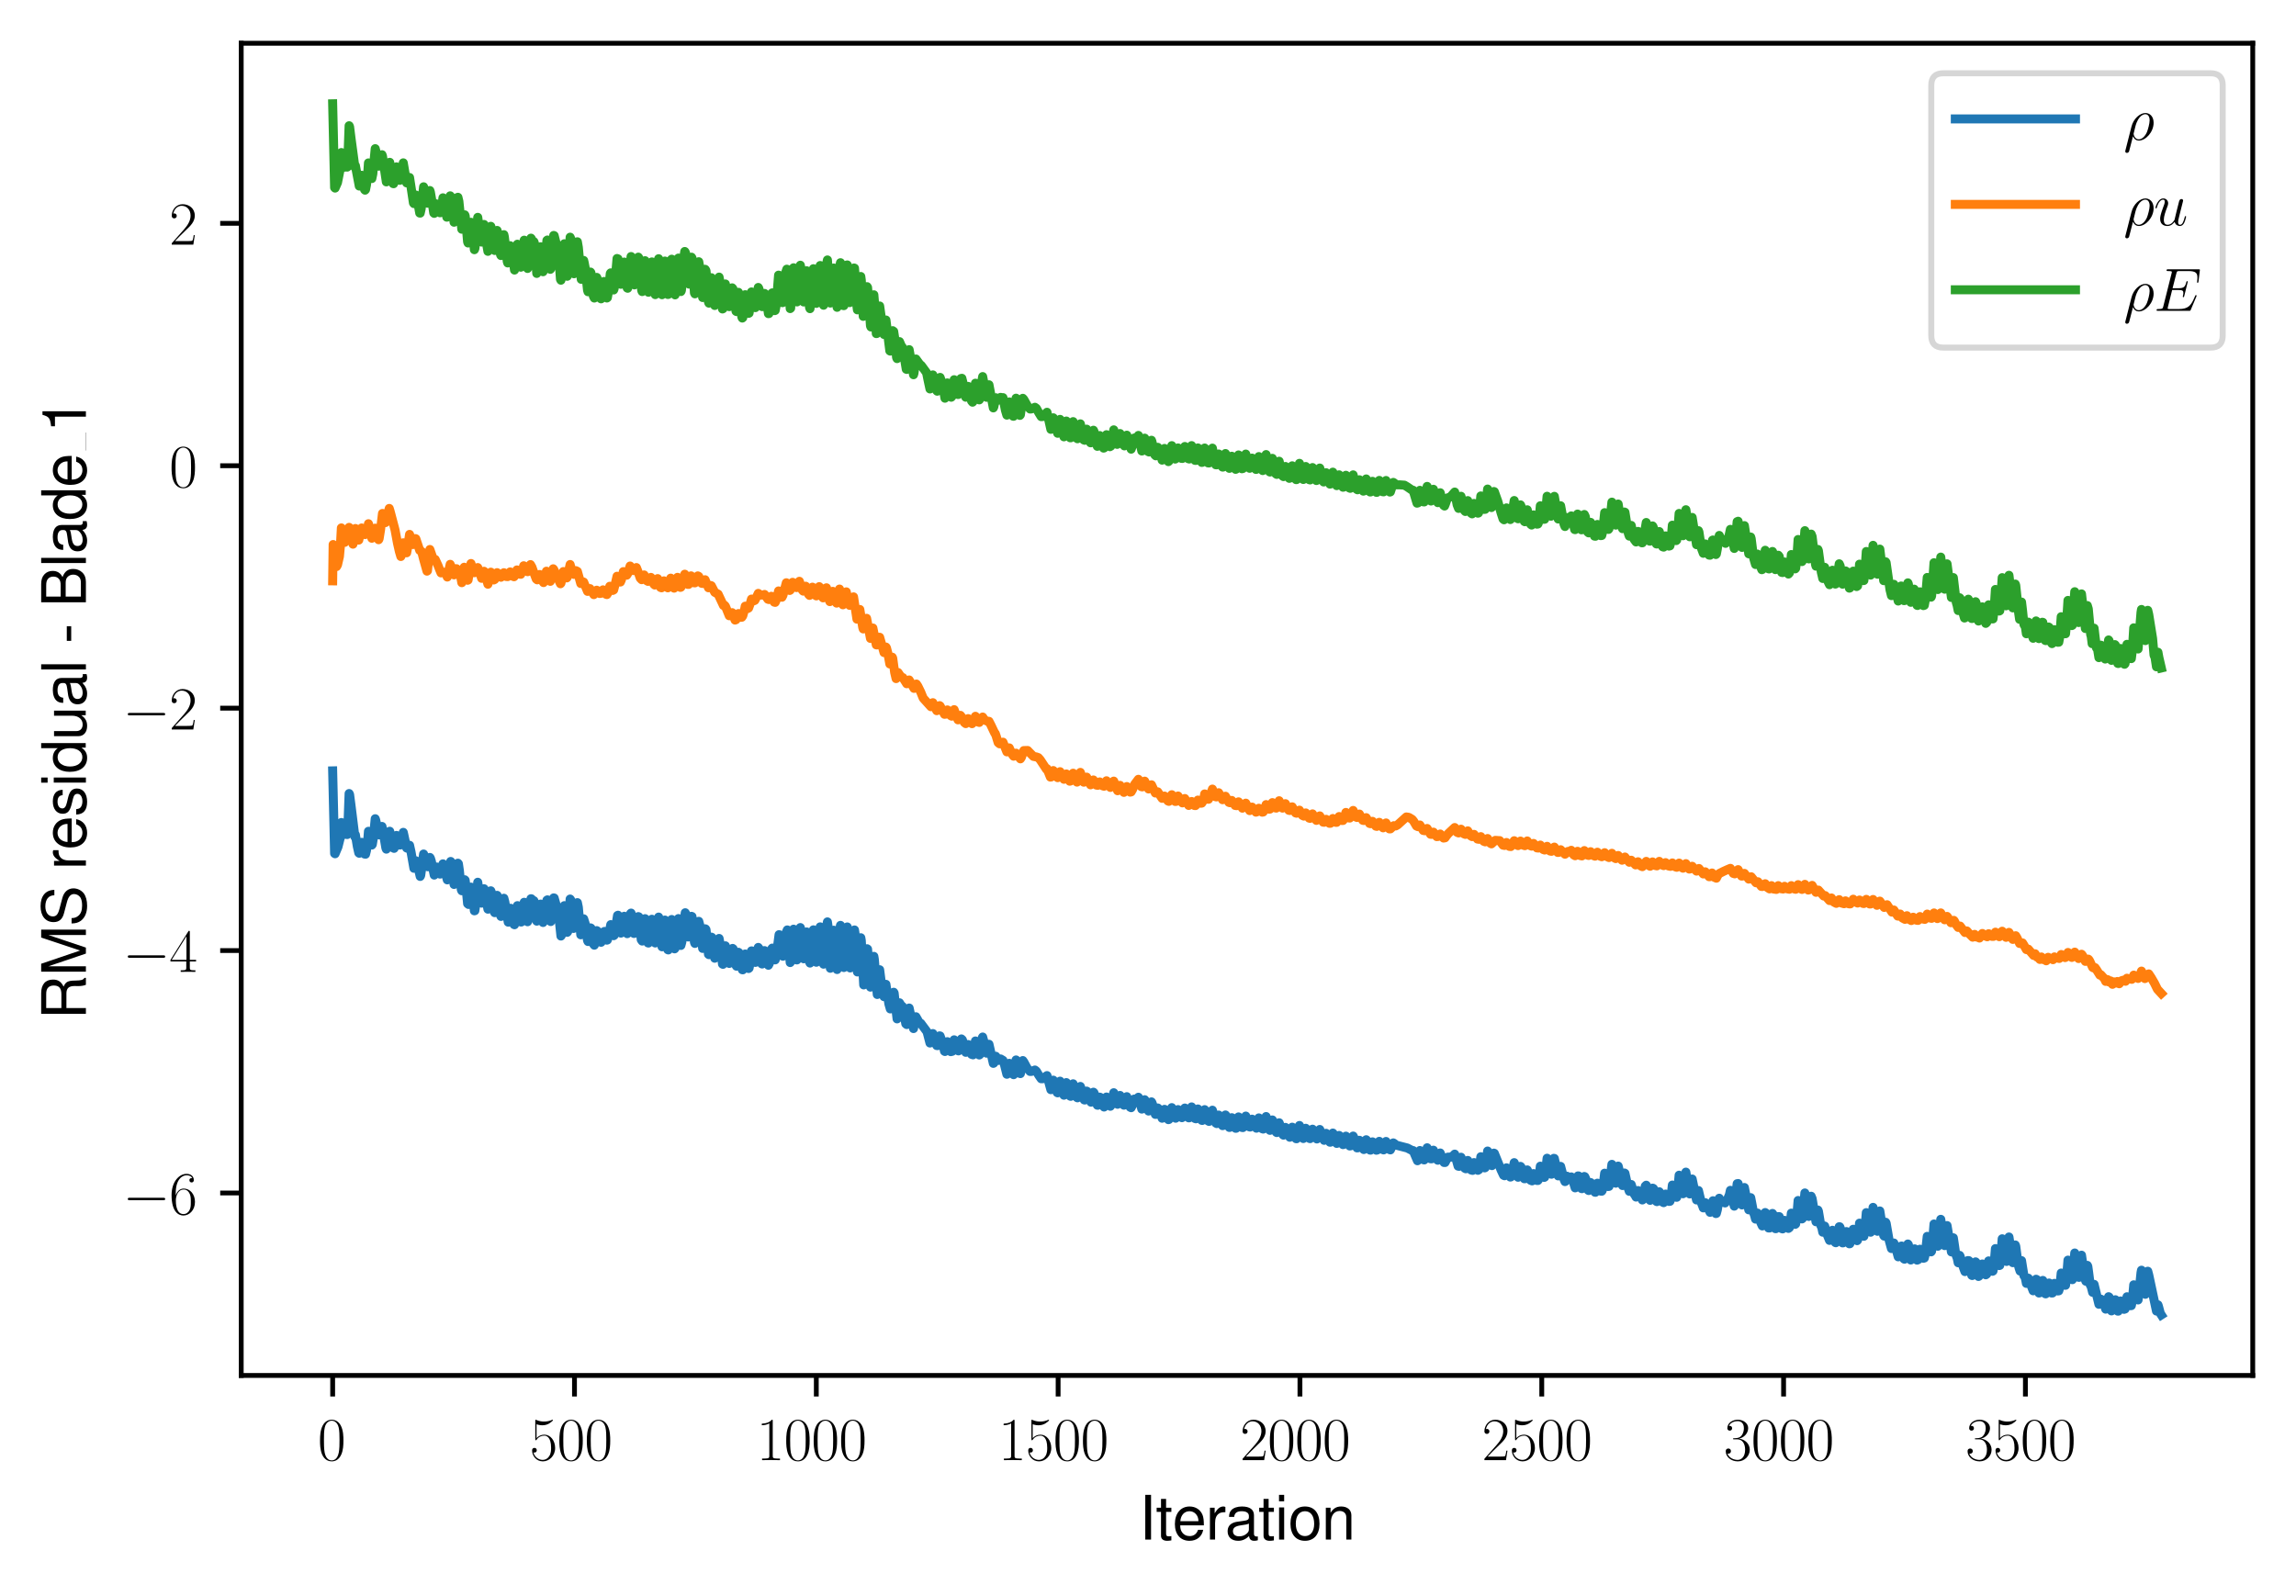 <?xml version="1.0" encoding="utf-8" standalone="no"?>
<!DOCTYPE svg PUBLIC "-//W3C//DTD SVG 1.1//EN"
  "http://www.w3.org/Graphics/SVG/1.1/DTD/svg11.dtd">
<svg xmlns:xlink="http://www.w3.org/1999/xlink" width="382.15pt" height="265.601pt" viewBox="0 0 382.15 265.601" xmlns="http://www.w3.org/2000/svg" version="1.1">
 <defs>
  <style type="text/css">*{stroke-linejoin: round; stroke-linecap: butt}</style>
 </defs>
 <g id="figure_1">
  <g id="patch_1">
   <path d="M 0 265.601 
L 382.15 265.601 
L 382.15 -0 
L 0 -0 
z
" style="fill: #ffffff"/>
  </g>
  <g id="axes_1">
   <g id="patch_2">
    <path d="M 40.15 228.96 
L 374.95 228.96 
L 374.95 7.2 
L 40.15 7.2 
z
" style="fill: #ffffff"/>
   </g>
   <g id="matplotlib.axis_1">
    <g id="xtick_1">
     <g id="line2d_1">
      <defs>
       <path id="m0a5bf4e474" d="M 0 0 
L 0 3.5 
" style="stroke: #000000; stroke-width: 0.8"/>
      </defs>
      <g>
       <use xlink:href="#m0a5bf4e474" x="55.369" y="228.96" style="stroke: #000000; stroke-width: 0.8"/>
      </g>
     </g>
     <g id="text_1">
      <!-- $\mathdefault{0}$ -->
      <g transform="translate(52.878 243.058) scale(0.1 -0.1)">
       <defs>
        <path id="CMR17-30" d="M 2688 2038 
C 2688 2430 2682 3099 2413 3613 
C 2176 4063 1798 4224 1466 4224 
C 1158 4224 768 4082 525 3620 
C 269 3137 243 2539 243 2038 
C 243 1671 250 1112 448 623 
C 723 -39 1216 -128 1466 -128 
C 1760 -128 2208 -7 2470 604 
C 2662 1048 2688 1568 2688 2038 
z
M 1466 -26 
C 1056 -26 813 328 723 816 
C 653 1196 653 1749 653 2109 
C 653 2604 653 3015 736 3407 
C 858 3954 1216 4121 1466 4121 
C 1728 4121 2067 3947 2189 3420 
C 2272 3054 2278 2623 2278 2109 
C 2278 1691 2278 1176 2202 797 
C 2067 96 1690 -26 1466 -26 
z
" transform="scale(0.016)"/>
       </defs>
       <use xlink:href="#CMR17-30" transform="scale(0.996)"/>
      </g>
     </g>
    </g>
    <g id="xtick_2">
     <g id="line2d_2">
      <g>
       <use xlink:href="#m0a5bf4e474" x="95.618" y="228.96" style="stroke: #000000; stroke-width: 0.8"/>
      </g>
     </g>
     <g id="text_2">
      <!-- $\mathdefault{500}$ -->
      <g transform="translate(88.146 243.058) scale(0.1 -0.1)">
       <defs>
        <path id="CMR17-35" d="M 730 3750 
C 794 3724 1056 3641 1325 3641 
C 1920 3641 2246 3961 2432 4140 
C 2432 4191 2432 4224 2394 4224 
C 2387 4224 2374 4224 2323 4198 
C 2099 4102 1837 4032 1517 4032 
C 1325 4032 1037 4055 723 4191 
C 653 4224 640 4224 634 4224 
C 602 4224 595 4217 595 4090 
L 595 2231 
C 595 2113 595 2080 659 2080 
C 691 2080 704 2093 736 2139 
C 941 2435 1222 2560 1542 2560 
C 1766 2560 2246 2415 2246 1293 
C 2246 1087 2246 716 2054 422 
C 1894 159 1645 25 1370 25 
C 947 25 518 319 403 812 
C 429 806 480 793 506 793 
C 589 793 749 838 749 1036 
C 749 1209 627 1280 506 1280 
C 358 1280 262 1190 262 1011 
C 262 454 704 -128 1382 -128 
C 2042 -128 2669 441 2669 1267 
C 2669 2054 2170 2662 1549 2662 
C 1222 2662 947 2540 730 2304 
L 730 3750 
z
" transform="scale(0.016)"/>
       </defs>
       <use xlink:href="#CMR17-35" transform="scale(0.996)"/>
       <use xlink:href="#CMR17-30" transform="translate(45.69 0) scale(0.996)"/>
       <use xlink:href="#CMR17-30" transform="translate(91.381 0) scale(0.996)"/>
      </g>
     </g>
    </g>
    <g id="xtick_3">
     <g id="line2d_3">
      <g>
       <use xlink:href="#m0a5bf4e474" x="135.867" y="228.96" style="stroke: #000000; stroke-width: 0.8"/>
      </g>
     </g>
     <g id="text_3">
      <!-- $\mathdefault{1000}$ -->
      <g transform="translate(125.904 243.058) scale(0.1 -0.1)">
       <defs>
        <path id="CMR17-31" d="M 1702 4083 
C 1702 4217 1696 4224 1606 4224 
C 1357 3927 979 3833 621 3820 
C 602 3820 570 3820 563 3808 
C 557 3795 557 3782 557 3648 
C 755 3648 1088 3686 1344 3839 
L 1344 467 
C 1344 243 1331 166 781 166 
L 589 166 
L 589 0 
C 896 6 1216 12 1523 12 
C 1830 12 2150 6 2458 0 
L 2458 166 
L 2266 166 
C 1715 166 1702 236 1702 467 
L 1702 4083 
z
" transform="scale(0.016)"/>
       </defs>
       <use xlink:href="#CMR17-31" transform="scale(0.996)"/>
       <use xlink:href="#CMR17-30" transform="translate(45.69 0) scale(0.996)"/>
       <use xlink:href="#CMR17-30" transform="translate(91.381 0) scale(0.996)"/>
       <use xlink:href="#CMR17-30" transform="translate(137.071 0) scale(0.996)"/>
      </g>
     </g>
    </g>
    <g id="xtick_4">
     <g id="line2d_4">
      <g>
       <use xlink:href="#m0a5bf4e474" x="176.116" y="228.96" style="stroke: #000000; stroke-width: 0.8"/>
      </g>
     </g>
     <g id="text_4">
      <!-- $\mathdefault{1500}$ -->
      <g transform="translate(166.153 243.058) scale(0.1 -0.1)">
       <use xlink:href="#CMR17-31" transform="scale(0.996)"/>
       <use xlink:href="#CMR17-35" transform="translate(45.69 0) scale(0.996)"/>
       <use xlink:href="#CMR17-30" transform="translate(91.381 0) scale(0.996)"/>
       <use xlink:href="#CMR17-30" transform="translate(137.071 0) scale(0.996)"/>
      </g>
     </g>
    </g>
    <g id="xtick_5">
     <g id="line2d_5">
      <g>
       <use xlink:href="#m0a5bf4e474" x="216.365" y="228.96" style="stroke: #000000; stroke-width: 0.8"/>
      </g>
     </g>
     <g id="text_5">
      <!-- $\mathdefault{2000}$ -->
      <g transform="translate(206.402 243.058) scale(0.1 -0.1)">
       <defs>
        <path id="CMR17-32" d="M 2669 990 
L 2554 990 
C 2490 537 2438 460 2413 422 
C 2381 371 1920 371 1830 371 
L 602 371 
C 832 620 1280 1073 1824 1596 
C 2214 1966 2669 2400 2669 3033 
C 2669 3788 2067 4224 1395 4224 
C 691 4224 262 3603 262 3027 
C 262 2777 448 2745 525 2745 
C 589 2745 781 2783 781 3007 
C 781 3206 614 3264 525 3264 
C 486 3264 448 3257 422 3244 
C 544 3788 915 4057 1306 4057 
C 1862 4057 2227 3616 2227 3033 
C 2227 2477 1901 1998 1536 1583 
L 262 147 
L 262 0 
L 2515 0 
L 2669 990 
z
" transform="scale(0.016)"/>
       </defs>
       <use xlink:href="#CMR17-32" transform="scale(0.996)"/>
       <use xlink:href="#CMR17-30" transform="translate(45.69 0) scale(0.996)"/>
       <use xlink:href="#CMR17-30" transform="translate(91.381 0) scale(0.996)"/>
       <use xlink:href="#CMR17-30" transform="translate(137.071 0) scale(0.996)"/>
      </g>
     </g>
    </g>
    <g id="xtick_6">
     <g id="line2d_6">
      <g>
       <use xlink:href="#m0a5bf4e474" x="256.614" y="228.96" style="stroke: #000000; stroke-width: 0.8"/>
      </g>
     </g>
     <g id="text_6">
      <!-- $\mathdefault{2500}$ -->
      <g transform="translate(246.651 243.058) scale(0.1 -0.1)">
       <use xlink:href="#CMR17-32" transform="scale(0.996)"/>
       <use xlink:href="#CMR17-35" transform="translate(45.69 0) scale(0.996)"/>
       <use xlink:href="#CMR17-30" transform="translate(91.381 0) scale(0.996)"/>
       <use xlink:href="#CMR17-30" transform="translate(137.071 0) scale(0.996)"/>
      </g>
     </g>
    </g>
    <g id="xtick_7">
     <g id="line2d_7">
      <g>
       <use xlink:href="#m0a5bf4e474" x="296.863" y="228.96" style="stroke: #000000; stroke-width: 0.8"/>
      </g>
     </g>
     <g id="text_7">
      <!-- $\mathdefault{3000}$ -->
      <g transform="translate(286.9 243.058) scale(0.1 -0.1)">
       <defs>
        <path id="CMR17-33" d="M 1414 2176 
C 1984 2176 2234 1673 2234 1094 
C 2234 322 1824 25 1453 25 
C 1114 25 563 193 390 691 
C 422 678 454 678 486 678 
C 640 678 755 780 755 947 
C 755 1132 614 1216 486 1216 
C 378 1216 211 1164 211 927 
C 211 335 787 -128 1466 -128 
C 2176 -128 2720 432 2720 1087 
C 2720 1718 2208 2176 1600 2246 
C 2086 2347 2554 2776 2554 3353 
C 2554 3856 2048 4224 1472 4224 
C 890 4224 378 3862 378 3347 
C 378 3123 544 3084 627 3084 
C 762 3084 877 3167 877 3334 
C 877 3500 762 3584 627 3584 
C 602 3584 570 3584 544 3571 
C 730 3999 1235 4076 1459 4076 
C 1683 4076 2106 3966 2106 3347 
C 2106 3167 2080 2851 1862 2574 
C 1670 2329 1453 2316 1242 2297 
C 1210 2297 1062 2284 1037 2284 
C 992 2278 966 2272 966 2227 
C 966 2182 973 2176 1101 2176 
L 1414 2176 
z
" transform="scale(0.016)"/>
       </defs>
       <use xlink:href="#CMR17-33" transform="scale(0.996)"/>
       <use xlink:href="#CMR17-30" transform="translate(45.69 0) scale(0.996)"/>
       <use xlink:href="#CMR17-30" transform="translate(91.381 0) scale(0.996)"/>
       <use xlink:href="#CMR17-30" transform="translate(137.071 0) scale(0.996)"/>
      </g>
     </g>
    </g>
    <g id="xtick_8">
     <g id="line2d_8">
      <g>
       <use xlink:href="#m0a5bf4e474" x="337.112" y="228.96" style="stroke: #000000; stroke-width: 0.8"/>
      </g>
     </g>
     <g id="text_8">
      <!-- $\mathdefault{3500}$ -->
      <g transform="translate(327.15 243.058) scale(0.1 -0.1)">
       <use xlink:href="#CMR17-33" transform="scale(0.996)"/>
       <use xlink:href="#CMR17-35" transform="translate(45.69 0) scale(0.996)"/>
       <use xlink:href="#CMR17-30" transform="translate(91.381 0) scale(0.996)"/>
       <use xlink:href="#CMR17-30" transform="translate(137.071 0) scale(0.996)"/>
      </g>
     </g>
    </g>
    <g id="text_9">
     <!-- Iteration -->
     <g transform="translate(189.603 256.279) scale(0.1 -0.1)">
      <defs>
       <path id="NimbusSanL-Regu-49" d="M 1242 4672 
L 640 4672 
L 640 0 
L 1242 0 
L 1242 4672 
z
" transform="scale(0.016)"/>
       <path id="NimbusSanL-Regu-74" d="M 1626 3328 
L 1075 3328 
L 1075 4249 
L 544 4249 
L 544 3328 
L 90 3328 
L 90 2892 
L 544 2892 
L 544 402 
C 544 64 774 -128 1190 -128 
C 1318 -128 1446 -116 1626 -84 
L 1626 364 
C 1555 345 1472 339 1370 339 
C 1139 339 1075 402 1075 634 
L 1075 2892 
L 1626 2892 
L 1626 3328 
z
" transform="scale(0.016)"/>
       <path id="NimbusSanL-Regu-65" d="M 3283 1484 
C 3283 1998 3245 2311 3149 2565 
C 2931 3123 2419 3456 1792 3456 
C 858 3456 256 2734 256 1619 
C 256 545 838 -128 1779 -128 
C 2547 -128 3078 307 3213 1018 
L 2675 1018 
C 2528 588 2227 364 1798 364 
C 1459 364 1171 514 992 787 
C 864 974 819 1161 813 1484 
L 3283 1484 
z
M 826 1920 
C 870 2552 1248 2963 1786 2963 
C 2310 2963 2714 2519 2714 1959 
C 2714 1946 2714 1933 2707 1920 
L 826 1920 
z
" transform="scale(0.016)"/>
       <path id="NimbusSanL-Regu-72" d="M 442 3328 
L 442 0 
L 979 0 
L 979 1727 
C 979 2203 1101 2514 1357 2698 
C 1523 2819 1683 2857 2054 2863 
L 2054 3404 
C 1965 3449 1920 3456 1850 3456 
C 1504 3456 1242 3251 934 2750 
L 934 3328 
L 442 3328 
z
" transform="scale(0.016)"/>
       <path id="NimbusSanL-Regu-61" d="M 3424 332 
C 3366 320 3341 320 3309 320 
C 3123 320 3021 415 3021 581 
L 3021 2542 
C 3021 3135 2586 3456 1760 3456 
C 1274 3456 870 3315 646 3065 
C 493 2893 429 2702 416 2370 
L 954 2370 
C 998 2778 1242 2963 1741 2963 
C 2221 2963 2490 2784 2490 2466 
L 2490 2326 
C 2490 2103 2355 2007 1933 1956 
C 1178 1861 1062 1835 858 1753 
C 467 1593 269 1294 269 861 
C 269 256 691 -128 1370 -128 
C 1792 -128 2131 19 2509 364 
C 2547 25 2714 -128 3059 -128 
C 3168 -128 3251 -116 3424 -71 
L 3424 332 
z
M 2490 1071 
C 2490 893 2438 785 2278 638 
C 2061 441 1798 339 1485 339 
C 1069 339 826 536 826 874 
C 826 1224 1062 1402 1632 1485 
C 2195 1562 2310 1587 2490 1670 
L 2490 1071 
z
" transform="scale(0.016)"/>
       <path id="NimbusSanL-Regu-69" d="M 960 3358 
L 429 3358 
L 429 0 
L 960 0 
L 960 3358 
z
M 960 4672 
L 422 4672 
L 422 3999 
L 960 3999 
L 960 4672 
z
" transform="scale(0.016)"/>
       <path id="NimbusSanL-Regu-6f" d="M 1741 3456 
C 800 3456 230 2784 230 1663 
C 230 543 794 -128 1747 -128 
C 2688 -128 3264 543 3264 1638 
C 3264 2791 2707 3456 1741 3456 
z
M 1747 2963 
C 2349 2963 2707 2472 2707 1644 
C 2707 861 2336 364 1747 364 
C 1152 364 787 855 787 1663 
C 787 2466 1152 2963 1747 2963 
z
" transform="scale(0.016)"/>
       <path id="NimbusSanL-Regu-6e" d="M 448 3328 
L 448 0 
L 986 0 
L 986 1835 
C 986 2539 1344 2988 1894 2988 
C 2317 2988 2586 2732 2586 2328 
L 2586 0 
L 3117 0 
L 3117 2539 
C 3117 3097 2701 3456 2054 3456 
C 1555 3456 1235 3263 941 2796 
L 941 3328 
L 448 3328 
z
" transform="scale(0.016)"/>
      </defs>
      <use xlink:href="#NimbusSanL-Regu-49" transform="scale(0.996)"/>
      <use xlink:href="#NimbusSanL-Regu-74" transform="translate(27.695 0) scale(0.996)"/>
      <use xlink:href="#NimbusSanL-Regu-65" transform="translate(55.39 0) scale(0.996)"/>
      <use xlink:href="#NimbusSanL-Regu-72" transform="translate(110.782 0) scale(0.996)"/>
      <use xlink:href="#NimbusSanL-Regu-61" transform="translate(142.961 0) scale(0.996)"/>
      <use xlink:href="#NimbusSanL-Regu-74" transform="translate(198.353 0) scale(0.996)"/>
      <use xlink:href="#NimbusSanL-Regu-69" transform="translate(226.048 0) scale(0.996)"/>
      <use xlink:href="#NimbusSanL-Regu-6f" transform="translate(248.165 0) scale(0.996)"/>
      <use xlink:href="#NimbusSanL-Regu-6e" transform="translate(303.556 0) scale(0.996)"/>
     </g>
    </g>
   </g>
   <g id="matplotlib.axis_2">
    <g id="ytick_1">
     <g id="line2d_9">
      <defs>
       <path id="m9b5fa57527" d="M 0 0 
L -3.5 0 
" style="stroke: #000000; stroke-width: 0.8"/>
      </defs>
      <g>
       <use xlink:href="#m9b5fa57527" x="40.15" y="198.583" style="stroke: #000000; stroke-width: 0.8"/>
      </g>
     </g>
     <g id="text_10">
      <!-- $\mathdefault{−6}$ -->
      <g transform="translate(20.42 202.132) scale(0.1 -0.1)">
       <defs>
        <path id="CMSY10-0" d="M 4218 1472 
C 4326 1472 4442 1472 4442 1600 
C 4442 1728 4326 1728 4218 1728 
L 755 1728 
C 646 1728 531 1728 531 1600 
C 531 1472 646 1472 755 1472 
L 4218 1472 
z
" transform="scale(0.016)"/>
        <path id="CMR17-36" d="M 678 2198 
C 678 3712 1395 4076 1811 4076 
C 1946 4076 2272 4049 2400 3782 
C 2298 3782 2106 3782 2106 3558 
C 2106 3385 2246 3328 2336 3328 
C 2394 3328 2566 3353 2566 3571 
C 2566 3987 2246 4224 1805 4224 
C 1043 4224 243 3411 243 2011 
C 243 257 966 -128 1478 -128 
C 2099 -128 2688 431 2688 1295 
C 2688 2101 2170 2688 1517 2688 
C 1126 2688 838 2430 678 1979 
L 678 2198 
z
M 1478 25 
C 691 25 691 1212 691 1450 
C 691 1914 909 2585 1504 2585 
C 1613 2585 1926 2585 2138 2140 
C 2253 1889 2253 1624 2253 1302 
C 2253 954 2253 696 2118 438 
C 1978 173 1773 25 1478 25 
z
" transform="scale(0.016)"/>
       </defs>
       <use xlink:href="#CMSY10-0" transform="scale(0.996)"/>
       <use xlink:href="#CMR17-36" transform="translate(77.487 0) scale(0.996)"/>
      </g>
     </g>
    </g>
    <g id="ytick_2">
     <g id="line2d_10">
      <g>
       <use xlink:href="#m9b5fa57527" x="40.15" y="158.231" style="stroke: #000000; stroke-width: 0.8"/>
      </g>
     </g>
     <g id="text_11">
      <!-- $\mathdefault{−4}$ -->
      <g transform="translate(20.42 161.78) scale(0.1 -0.1)">
       <defs>
        <path id="CMR17-34" d="M 2150 4147 
C 2150 4281 2144 4288 2029 4288 
L 128 1254 
L 128 1088 
L 1779 1088 
L 1779 460 
C 1779 230 1766 166 1318 166 
L 1197 166 
L 1197 0 
C 1402 12 1747 12 1965 12 
C 2182 12 2528 12 2733 0 
L 2733 166 
L 2611 166 
C 2163 166 2150 230 2150 460 
L 2150 1088 
L 2803 1088 
L 2803 1254 
L 2150 1254 
L 2150 4147 
z
M 1798 3723 
L 1798 1254 
L 256 1254 
L 1798 3723 
z
" transform="scale(0.016)"/>
       </defs>
       <use xlink:href="#CMSY10-0" transform="scale(0.996)"/>
       <use xlink:href="#CMR17-34" transform="translate(77.487 0) scale(0.996)"/>
      </g>
     </g>
    </g>
    <g id="ytick_3">
     <g id="line2d_11">
      <g>
       <use xlink:href="#m9b5fa57527" x="40.15" y="117.879" style="stroke: #000000; stroke-width: 0.8"/>
      </g>
     </g>
     <g id="text_12">
      <!-- $\mathdefault{−2}$ -->
      <g transform="translate(20.42 121.428) scale(0.1 -0.1)">
       <use xlink:href="#CMSY10-0" transform="scale(0.996)"/>
       <use xlink:href="#CMR17-32" transform="translate(77.487 0) scale(0.996)"/>
      </g>
     </g>
    </g>
    <g id="ytick_4">
     <g id="line2d_12">
      <g>
       <use xlink:href="#m9b5fa57527" x="40.15" y="77.527" style="stroke: #000000; stroke-width: 0.8"/>
      </g>
     </g>
     <g id="text_13">
      <!-- $\mathdefault{0}$ -->
      <g transform="translate(28.169 81.076) scale(0.1 -0.1)">
       <use xlink:href="#CMR17-30" transform="scale(0.996)"/>
      </g>
     </g>
    </g>
    <g id="ytick_5">
     <g id="line2d_13">
      <g>
       <use xlink:href="#m9b5fa57527" x="40.15" y="37.175" style="stroke: #000000; stroke-width: 0.8"/>
      </g>
     </g>
     <g id="text_14">
      <!-- $\mathdefault{2}$ -->
      <g transform="translate(28.169 40.724) scale(0.1 -0.1)">
       <use xlink:href="#CMR17-32" transform="scale(0.996)"/>
      </g>
     </g>
    </g>
    <g id="text_15">
     <!-- RMS residual - Blade_1 -->
     <g transform="translate(14.298 169.701) rotate(-90) scale(0.1 -0.1)">
      <defs>
       <path id="NimbusSanL-Regu-52" d="M 1190 2035 
L 2726 2035 
C 3258 2035 3494 1775 3494 1191 
L 3488 770 
C 3488 478 3539 192 3622 0 
L 4346 0 
L 4346 147 
C 4122 303 4077 471 4064 1101 
C 4058 1879 3936 2111 3430 2329 
C 3955 2585 4166 2907 4166 3432 
C 4166 4230 3661 4672 2746 4672 
L 595 4672 
L 595 0 
L 1190 0 
L 1190 2035 
z
M 1190 2560 
L 1190 4147 
L 2630 4147 
C 2963 4147 3155 4096 3302 3970 
C 3462 3837 3546 3628 3546 3350 
C 3546 2806 3264 2560 2630 2560 
L 1190 2560 
z
" transform="scale(0.016)"/>
       <path id="NimbusSanL-Regu-4d" d="M 2995 0 
L 4307 3915 
L 4307 0 
L 4870 0 
L 4870 4672 
L 4045 4672 
L 2688 602 
L 1306 4672 
L 480 4672 
L 480 0 
L 1043 0 
L 1043 3915 
L 2368 0 
L 2995 0 
z
" transform="scale(0.016)"/>
       <path id="NimbusSanL-Regu-53" d="M 3814 3295 
C 3808 4204 3181 4736 2106 4736 
C 1082 4736 448 4211 448 3372 
C 448 2806 749 2450 1363 2291 
L 2522 1986 
C 3110 1833 3379 1598 3379 1236 
C 3379 988 3245 733 3046 593 
C 2861 466 2566 396 2189 396 
C 1683 396 1338 517 1114 784 
C 941 988 864 1210 870 1496 
L 307 1496 
C 314 1070 397 790 582 536 
C 902 102 1440 -128 2150 -128 
C 2707 -128 3162 0 3462 230 
C 3776 479 3974 892 3974 1293 
C 3974 1865 3616 2284 2982 2456 
L 1811 2768 
C 1248 2920 1043 3098 1043 3454 
C 1043 3925 1459 4236 2086 4236 
C 2829 4236 3245 3899 3251 3295 
L 3814 3295 
z
" transform="scale(0.016)"/>
       <path id="NimbusSanL-Regu-73" d="M 2803 2428 
C 2797 3084 2362 3456 1587 3456 
C 806 3456 301 3052 301 2434 
C 301 1912 570 1663 1363 1472 
L 1862 1351 
C 2234 1262 2381 1129 2381 887 
C 2381 574 2067 364 1600 364 
C 1312 364 1069 447 934 587 
C 851 683 813 778 781 1014 
L 218 1014 
C 243 243 678 -128 1555 -128 
C 2400 -128 2938 288 2938 931 
C 2938 1428 2656 1702 1990 1861 
L 1478 1982 
C 1043 2084 858 2224 858 2459 
C 858 2765 1133 2963 1568 2963 
C 1997 2963 2227 2778 2240 2428 
L 2803 2428 
z
" transform="scale(0.016)"/>
       <path id="NimbusSanL-Regu-64" d="M 3168 4672 
L 2637 4672 
L 2637 2937 
C 2413 3276 2054 3456 1606 3456 
C 736 3456 166 2759 166 1695 
C 166 568 723 -128 1626 -128 
C 2086 -128 2406 44 2694 460 
L 2694 19 
L 3168 19 
L 3168 4672 
z
M 1696 2956 
C 2272 2956 2637 2447 2637 1651 
C 2637 880 2266 371 1702 371 
C 1114 371 723 887 723 1663 
C 723 2440 1114 2956 1696 2956 
z
" transform="scale(0.016)"/>
       <path id="NimbusSanL-Regu-75" d="M 3085 19 
L 3085 3328 
L 2554 3328 
L 2554 1454 
C 2554 780 2195 339 1638 339 
C 1216 339 947 591 947 988 
L 947 3328 
L 416 3328 
L 416 780 
C 416 230 832 -128 1485 -128 
C 1978 -128 2291 44 2605 484 
L 2605 19 
L 3085 19 
z
" transform="scale(0.016)"/>
       <path id="NimbusSanL-Regu-6c" d="M 973 4672 
L 435 4672 
L 435 0 
L 973 0 
L 973 4672 
z
" transform="scale(0.016)"/>
       <path id="NimbusSanL-Regu-2d" d="M 1818 1996 
L 294 1996 
L 294 1536 
L 1818 1536 
L 1818 1996 
z
" transform="scale(0.016)"/>
       <path id="NimbusSanL-Regu-42" d="M 506 0 
L 2611 0 
C 3053 0 3379 121 3629 390 
C 3859 632 3987 961 3987 1321 
C 3987 1878 3731 2214 3136 2444 
C 3558 2643 3782 2994 3782 3476 
C 3782 3821 3654 4127 3411 4345 
C 3168 4569 2848 4672 2400 4672 
L 506 4672 
L 506 0 
z
M 1101 2636 
L 1101 4147 
L 2253 4147 
C 2586 4147 2771 4101 2931 3977 
C 3098 3847 3187 3652 3187 3391 
C 3187 3138 3098 2936 2931 2806 
C 2771 2682 2586 2636 2253 2636 
L 1101 2636 
z
M 1101 524 
L 1101 2112 
L 2554 2112 
C 2842 2112 3034 2042 3174 1890 
C 3315 1745 3392 1542 3392 1315 
C 3392 1093 3315 891 3174 746 
C 3034 594 2842 524 2554 524 
L 1101 524 
z
" transform="scale(0.016)"/>
       <path id="NimbusSanL-Regu-31" d="M 1658 3232 
L 1658 0 
L 2221 0 
L 2221 4537 
L 1850 4537 
C 1651 3840 1523 3744 653 3635 
L 653 3232 
L 1658 3232 
z
" transform="scale(0.016)"/>
      </defs>
      <use xlink:href="#NimbusSanL-Regu-52" transform="scale(0.996)"/>
      <use xlink:href="#NimbusSanL-Regu-4d" transform="translate(71.93 0) scale(0.996)"/>
      <use xlink:href="#NimbusSanL-Regu-53" transform="translate(154.918 0) scale(0.996)"/>
      <use xlink:href="#NimbusSanL-Regu-72" transform="translate(249.064 0) scale(0.996)"/>
      <use xlink:href="#NimbusSanL-Regu-65" transform="translate(282.239 0) scale(0.996)"/>
      <use xlink:href="#NimbusSanL-Regu-73" transform="translate(337.631 0) scale(0.996)"/>
      <use xlink:href="#NimbusSanL-Regu-69" transform="translate(387.444 0) scale(0.996)"/>
      <use xlink:href="#NimbusSanL-Regu-64" transform="translate(409.561 0) scale(0.996)"/>
      <use xlink:href="#NimbusSanL-Regu-75" transform="translate(464.952 0) scale(0.996)"/>
      <use xlink:href="#NimbusSanL-Regu-61" transform="translate(520.344 0) scale(0.996)"/>
      <use xlink:href="#NimbusSanL-Regu-6c" transform="translate(575.736 0) scale(0.996)"/>
      <use xlink:href="#NimbusSanL-Regu-2d" transform="translate(625.547 0) scale(0.996)"/>
      <use xlink:href="#NimbusSanL-Regu-42" transform="translate(686.418 0) scale(0.996)"/>
      <use xlink:href="#NimbusSanL-Regu-6c" transform="translate(752.868 0) scale(0.996)"/>
      <use xlink:href="#NimbusSanL-Regu-61" transform="translate(774.985 0) scale(0.996)"/>
      <use xlink:href="#NimbusSanL-Regu-64" transform="translate(830.376 0) scale(0.996)"/>
      <use xlink:href="#NimbusSanL-Regu-65" transform="translate(885.768 0) scale(0.996)"/>
      <use xlink:href="#NimbusSanL-Regu-31" transform="translate(977.025 0) scale(0.996)"/>
      <path d="M 947.137 0 
L 977.025 0 
L 977.025 0.399 
L 947.137 0.399 
L 947.137 0 
z
"/>
     </g>
    </g>
   </g>
   <g id="line2d_14">
    <path d="M 55.369 128.32 
L 55.691 142.065 
L 55.771 142.115 
L 56.254 140.969 
L 56.657 139.368 
L 56.818 136.916 
L 56.898 137.17 
L 57.301 138.835 
L 57.381 138.892 
L 57.623 138.512 
L 57.784 138.918 
L 57.864 138.68 
L 58.106 132.091 
L 58.186 132.248 
L 58.427 134.111 
L 59.071 139.303 
L 59.152 138.952 
L 59.474 140.899 
L 59.715 141.969 
L 59.796 142.033 
L 59.957 141.559 
L 60.198 140.218 
L 60.279 140.59 
L 60.681 142.165 
L 60.842 142.189 
L 61.003 141.552 
L 61.245 139.387 
L 61.325 138.378 
L 61.406 138.618 
L 61.889 140.668 
L 61.969 140.556 
L 62.13 139.594 
L 62.452 136.286 
L 62.533 136.518 
L 63.096 138.973 
L 63.177 138.927 
L 63.418 138.027 
L 63.579 137.57 
L 63.74 138.304 
L 64.223 141.147 
L 64.304 141.348 
L 64.384 141.211 
L 64.867 138.371 
L 65.109 139.451 
L 65.431 141.137 
L 65.592 141.217 
L 65.753 140.845 
L 65.994 139.066 
L 66.075 139.274 
L 66.477 140.662 
L 66.638 140.658 
L 66.799 140.273 
L 67.121 138.555 
L 67.202 138.9 
L 67.685 141.153 
L 67.846 141.219 
L 68.168 140.704 
L 68.409 141.792 
L 68.892 144.535 
L 68.973 144.43 
L 69.214 143.282 
L 69.295 143.384 
L 69.456 143.817 
L 69.939 145.891 
L 70.019 145.734 
L 70.261 144.014 
L 70.502 142.161 
L 70.663 142.572 
L 71.066 144.166 
L 71.227 144.282 
L 71.468 143.11 
L 71.549 142.731 
L 71.629 142.849 
L 71.79 143.355 
L 72.273 145.665 
L 72.354 145.549 
L 72.676 144.321 
L 72.837 144.537 
L 73.239 145.502 
L 73.4 145.339 
L 73.642 144.337 
L 73.722 143.796 
L 73.803 143.953 
L 74.044 144.935 
L 74.447 146.462 
L 74.527 146.307 
L 74.769 144.71 
L 75.01 143.399 
L 75.091 143.511 
L 75.252 144.62 
L 75.574 147.227 
L 75.735 146.3 
L 76.057 143.777 
L 76.218 143.686 
L 76.298 143.783 
L 76.459 144.901 
L 76.781 148.109 
L 76.862 148.274 
L 76.942 148.172 
L 77.345 146.444 
L 77.425 146.526 
L 77.586 147.893 
L 77.828 150.422 
L 77.989 150.556 
L 78.15 149.551 
L 78.391 147.67 
L 78.552 148.223 
L 78.955 151.614 
L 79.035 151.593 
L 79.196 150.494 
L 79.518 146.858 
L 80.001 150.151 
L 80.162 150.338 
L 80.243 150.165 
L 80.564 147.938 
L 80.645 148.338 
L 81.208 151.34 
L 81.289 151.315 
L 81.53 149.823 
L 81.691 148.283 
L 81.772 148.485 
L 81.933 149.413 
L 82.255 151.775 
L 82.335 151.92 
L 82.416 151.822 
L 82.577 150.692 
L 82.738 149.038 
L 82.818 149.217 
L 82.979 150.074 
L 83.301 152.359 
L 83.382 152.548 
L 83.462 152.51 
L 83.623 151.314 
L 83.865 149.523 
L 84.026 150.134 
L 84.589 153.503 
L 84.992 151.192 
L 85.072 151.255 
L 85.233 152.014 
L 85.555 153.895 
L 85.636 153.931 
L 85.797 152.889 
L 86.119 150.753 
L 86.199 150.766 
L 86.36 151.532 
L 86.682 153.471 
L 86.763 153.477 
L 86.924 152.485 
L 87.246 150.194 
L 87.326 150.216 
L 87.487 151.251 
L 87.729 153.327 
L 87.809 153.432 
L 87.89 153.265 
L 88.131 151.183 
L 88.373 149.604 
L 88.453 149.619 
L 88.695 150.068 
L 88.856 149.927 
L 88.936 150.099 
L 89.097 151.528 
L 89.339 153.334 
L 89.5 152.945 
L 89.983 150.495 
L 90.144 151.546 
L 90.385 153.556 
L 90.546 153.255 
L 90.707 152.182 
L 91.029 149.848 
L 91.11 149.791 
L 91.271 150.948 
L 91.512 153.265 
L 91.673 153.398 
L 91.834 152.229 
L 92.156 149.464 
L 92.237 149.484 
L 92.961 152.041 
L 93.364 155.814 
L 93.444 155.697 
L 93.686 152.631 
L 93.847 151.003 
L 93.927 150.755 
L 94.008 150.931 
L 94.169 153.017 
L 94.33 155.116 
L 94.41 155.196 
L 94.491 155.088 
L 94.571 154.627 
L 94.893 149.656 
L 94.974 149.763 
L 95.054 149.926 
L 95.215 151.672 
L 95.457 154.548 
L 95.618 154.287 
L 95.859 151.445 
L 96.02 150.399 
L 96.101 150.255 
L 96.262 151.031 
L 96.664 155.606 
L 96.745 155.499 
L 96.906 154.709 
L 97.147 152.948 
L 97.389 153.716 
L 97.791 156.563 
L 97.872 156.725 
L 97.952 156.57 
L 98.274 154.45 
L 98.355 154.489 
L 98.516 155.353 
L 98.757 157.124 
L 98.918 157.335 
L 98.999 157.135 
L 99.321 154.911 
L 99.401 154.962 
L 99.562 155.259 
L 99.965 156.83 
L 100.045 156.851 
L 100.206 156.228 
L 100.448 155.142 
L 100.609 155.047 
L 100.77 155.65 
L 101.011 156.499 
L 101.092 156.47 
L 101.253 155.911 
L 101.655 153.915 
L 101.736 153.951 
L 101.897 154.76 
L 102.138 155.754 
L 102.219 155.698 
L 102.38 154.941 
L 102.782 152.39 
L 102.862 152.349 
L 102.943 152.567 
L 103.345 155.326 
L 103.426 155.273 
L 103.587 154.263 
L 103.828 152.682 
L 103.909 152.521 
L 103.989 152.605 
L 104.15 153.773 
L 104.392 155.416 
L 104.472 155.365 
L 104.633 154.472 
L 104.955 152.069 
L 105.036 151.995 
L 105.116 152.213 
L 105.519 155.385 
L 105.599 155.366 
L 105.76 154.468 
L 106.002 152.779 
L 106.243 152.578 
L 106.324 152.618 
L 106.485 153.869 
L 106.726 156.42 
L 106.887 156.647 
L 107.048 155.443 
L 107.37 152.92 
L 107.451 153.08 
L 107.692 155.974 
L 107.853 156.957 
L 107.934 156.977 
L 108.095 155.944 
L 108.417 153.209 
L 108.497 153.02 
L 108.578 153.256 
L 109.061 156.969 
L 109.222 155.797 
L 109.544 152.876 
L 109.624 152.658 
L 109.705 152.935 
L 110.188 157.603 
L 110.349 155.916 
L 110.59 153.448 
L 110.671 153.154 
L 110.751 153.339 
L 110.912 155.391 
L 111.154 158.092 
L 111.234 158.125 
L 111.395 156.515 
L 111.717 153.189 
L 111.798 153.062 
L 111.878 153.44 
L 112.281 157.945 
L 112.361 157.846 
L 112.522 156.044 
L 112.844 153.011 
L 112.925 152.905 
L 113.005 153.359 
L 113.327 157.378 
L 113.488 156.798 
L 114.052 151.938 
L 114.132 152.082 
L 114.293 153.714 
L 114.535 155.974 
L 114.615 155.961 
L 114.696 155.827 
L 114.937 153.455 
L 115.098 152.531 
L 115.179 152.569 
L 115.34 153.985 
L 115.581 156.847 
L 115.662 157.042 
L 115.742 156.965 
L 116.306 153.365 
L 116.467 153.975 
L 116.95 157.875 
L 117.03 157.606 
L 117.352 154.604 
L 117.433 154.632 
L 117.513 154.761 
L 117.674 156.171 
L 117.916 158.847 
L 117.996 158.91 
L 118.077 158.806 
L 118.238 157.641 
L 118.399 155.991 
L 118.479 156.031 
L 118.56 156.173 
L 118.721 157.395 
L 118.962 159.506 
L 119.123 159.263 
L 119.284 158.54 
L 119.687 156.214 
L 119.928 157.504 
L 120.25 160.478 
L 120.331 160.523 
L 120.492 159.41 
L 120.733 157.44 
L 121.055 158.806 
L 121.297 160.28 
L 121.377 160.374 
L 121.458 160.277 
L 121.619 159.438 
L 121.941 157.874 
L 122.021 157.937 
L 122.182 158.819 
L 122.424 160.579 
L 122.585 160.832 
L 122.665 160.561 
L 122.907 158.514 
L 122.987 158.577 
L 123.148 159.13 
L 123.551 161.421 
L 123.631 161.435 
L 123.712 161.197 
L 124.034 158.803 
L 124.114 159.012 
L 124.275 159.535 
L 124.597 161.219 
L 124.678 161.153 
L 124.839 160.326 
L 125.08 158.285 
L 125.16 158.297 
L 125.241 158.314 
L 125.402 158.815 
L 125.724 160.203 
L 125.885 159.88 
L 126.207 157.707 
L 126.368 157.927 
L 126.529 158.808 
L 126.77 160.423 
L 126.851 160.469 
L 126.931 160.365 
L 127.092 159.502 
L 127.253 158.24 
L 127.334 158.433 
L 127.495 158.772 
L 127.897 160.678 
L 128.058 160.372 
L 128.219 159.452 
L 128.461 157.917 
L 128.541 157.82 
L 128.622 157.889 
L 128.783 158.834 
L 128.944 159.774 
L 129.024 159.78 
L 129.185 159.285 
L 129.668 155.583 
L 129.749 155.617 
L 129.91 156.534 
L 130.232 159.126 
L 130.312 159.174 
L 130.473 158.13 
L 130.795 155.381 
L 131.037 154.797 
L 131.117 155.176 
L 131.52 160.229 
L 131.6 160.109 
L 131.842 156.623 
L 132.083 154.672 
L 132.164 154.836 
L 132.325 156.879 
L 132.566 159.781 
L 132.647 159.786 
L 132.808 158.188 
L 133.13 154.559 
L 133.21 154.404 
L 133.291 154.703 
L 133.774 159.6 
L 133.935 158.033 
L 134.176 155.471 
L 134.257 155.13 
L 134.337 155.244 
L 134.498 157.191 
L 134.74 160.147 
L 134.82 160.312 
L 134.901 159.998 
L 135.384 154.778 
L 135.464 154.981 
L 135.625 157.273 
L 135.867 160.175 
L 135.947 160.133 
L 136.108 158.635 
L 136.511 154.287 
L 136.591 154.475 
L 136.752 156.973 
L 136.994 160.29 
L 137.074 160.497 
L 137.155 159.897 
L 137.557 154.267 
L 137.718 153.459 
L 137.799 154.027 
L 138.201 161.177 
L 138.282 161.131 
L 138.765 154.842 
L 138.845 155.083 
L 139.006 157.777 
L 139.248 161.143 
L 139.328 161.388 
L 139.409 160.867 
L 139.811 154.441 
L 139.892 154.039 
L 139.972 154.34 
L 140.133 157.497 
L 140.375 160.972 
L 140.455 161.055 
L 140.616 158.61 
L 140.858 154.901 
L 141.019 154.3 
L 141.18 156.36 
L 141.421 160.982 
L 141.502 161.125 
L 141.582 160.873 
L 142.065 155.15 
L 142.226 154.802 
L 142.307 155.349 
L 142.709 161.795 
L 142.79 161.671 
L 143.192 156.349 
L 143.273 156.097 
L 143.353 156.552 
L 143.756 163.949 
L 143.836 163.807 
L 144.319 157.928 
L 144.4 157.992 
L 144.561 159.895 
L 144.802 164.1 
L 144.883 164.319 
L 144.963 164.02 
L 145.366 159.27 
L 145.446 159.197 
L 145.527 159.696 
L 146.01 165.543 
L 146.171 163.372 
L 146.332 161.454 
L 146.412 161.423 
L 146.734 163.948 
L 146.976 165.468 
L 147.136 165.905 
L 147.217 165.67 
L 147.458 163.853 
L 147.941 167.091 
L 148.183 167.945 
L 148.263 167.826 
L 148.585 165.379 
L 148.746 165.171 
L 148.827 165.315 
L 149.068 167.56 
L 149.31 169.602 
L 149.39 169.341 
L 149.712 166.924 
L 150.034 167.442 
L 150.195 167.519 
L 150.437 168.56 
L 150.759 170.415 
L 150.92 170.547 
L 151.081 169.436 
L 151.322 167.797 
L 152.047 171.215 
L 152.208 170.339 
L 152.449 169.247 
L 153.013 170.23 
L 153.254 170.342 
L 154.301 171.753 
L 154.784 173.621 
L 154.864 173.59 
L 155.025 173.192 
L 155.267 172.046 
L 155.347 172.218 
L 155.589 173.011 
L 155.911 174.042 
L 156.072 174.054 
L 156.233 173.238 
L 156.394 172.428 
L 156.474 172.448 
L 156.957 173.82 
L 157.199 174.983 
L 157.279 175.032 
L 157.44 174.587 
L 157.682 173.397 
L 157.843 173.525 
L 158.004 174.073 
L 158.245 175.057 
L 158.487 174.998 
L 158.648 174.355 
L 158.809 173.088 
L 158.889 173.176 
L 159.05 173.494 
L 159.453 174.896 
L 159.533 174.928 
L 159.614 174.802 
L 160.016 172.942 
L 160.177 173.091 
L 160.338 173.567 
L 160.741 175.166 
L 160.821 175.145 
L 161.063 174.169 
L 161.143 173.874 
L 161.465 174.74 
L 161.707 175.504 
L 161.948 175.586 
L 162.109 174.827 
L 162.351 173.282 
L 162.592 173.926 
L 162.995 175.611 
L 163.075 175.551 
L 163.236 174.417 
L 163.478 172.755 
L 163.558 172.624 
L 163.8 173.509 
L 164.202 175.31 
L 164.283 175.259 
L 164.605 173.828 
L 165.329 177.006 
L 165.41 176.964 
L 165.732 175.822 
L 165.893 176.031 
L 166.134 176.522 
L 166.295 176.455 
L 166.537 176.271 
L 166.939 176.509 
L 167.181 177.217 
L 167.583 178.819 
L 167.664 178.787 
L 167.825 178.041 
L 167.986 177 
L 168.066 177.037 
L 168.227 177.304 
L 168.71 178.891 
L 168.791 178.727 
L 169.032 177.056 
L 169.113 176.44 
L 169.193 176.627 
L 169.434 177.733 
L 169.676 178.648 
L 169.837 178.711 
L 169.998 177.877 
L 170.239 176.542 
L 170.4 176.768 
L 170.964 177.81 
L 171.447 178.355 
L 171.688 178.353 
L 172.252 178.115 
L 172.493 178.3 
L 172.896 178.984 
L 173.298 179.567 
L 173.54 179.565 
L 174.264 179.043 
L 174.908 181.388 
L 174.989 181.319 
L 175.23 180.262 
L 175.311 179.803 
L 175.633 180.982 
L 175.955 181.869 
L 176.035 181.915 
L 176.116 181.812 
L 176.357 180.56 
L 176.438 179.973 
L 176.518 180.179 
L 176.76 181.175 
L 177.082 182.309 
L 177.162 182.268 
L 177.323 181.41 
L 177.484 180.21 
L 177.565 180.327 
L 177.726 180.765 
L 178.128 182.46 
L 178.209 182.494 
L 178.289 182.291 
L 178.611 180.408 
L 178.853 181.083 
L 179.255 182.692 
L 179.336 182.741 
L 179.497 182.109 
L 179.819 180.85 
L 180.06 181.508 
L 180.463 183.09 
L 180.543 183.107 
L 180.704 182.634 
L 180.865 181.626 
L 180.946 181.675 
L 181.107 181.951 
L 181.59 183.469 
L 181.751 183.091 
L 181.992 181.807 
L 182.073 181.884 
L 182.234 182.279 
L 182.636 183.968 
L 182.717 183.98 
L 182.878 183.465 
L 183.039 182.63 
L 183.119 182.657 
L 183.28 182.884 
L 183.763 184.275 
L 183.844 184.182 
L 184.085 183.083 
L 184.166 182.611 
L 184.246 182.684 
L 184.407 182.996 
L 184.81 184.148 
L 184.971 183.937 
L 185.373 181.896 
L 185.454 182.08 
L 186.017 183.816 
L 186.098 183.771 
L 186.259 183.249 
L 186.42 182.347 
L 186.5 182.484 
L 186.742 183.198 
L 187.064 183.968 
L 187.225 183.87 
L 187.466 182.946 
L 187.547 182.552 
L 187.869 183.549 
L 188.11 184.307 
L 188.271 184.386 
L 188.432 184.07 
L 188.754 182.961 
L 189.398 182.87 
L 189.479 182.646 
L 189.72 183.421 
L 190.042 184.617 
L 190.203 184.565 
L 190.364 183.969 
L 190.525 183.06 
L 190.606 183.177 
L 190.767 183.56 
L 191.169 184.943 
L 191.33 184.88 
L 191.571 183.876 
L 191.652 183.418 
L 191.732 183.555 
L 191.893 183.986 
L 192.296 185.501 
L 192.457 185.494 
L 192.618 184.892 
L 192.698 184.434 
L 192.779 184.484 
L 192.94 184.708 
L 193.423 186.142 
L 193.503 186.101 
L 193.664 185.552 
L 193.825 184.661 
L 193.906 184.705 
L 194.067 184.978 
L 194.469 186.375 
L 194.55 186.351 
L 194.711 185.845 
L 195.033 184.376 
L 195.194 184.652 
L 195.677 186.136 
L 195.757 186.082 
L 195.918 185.554 
L 196.079 184.703 
L 196.16 184.773 
L 196.321 185.056 
L 196.723 186.05 
L 196.884 185.944 
L 197.126 184.943 
L 197.206 184.445 
L 197.287 184.557 
L 197.528 185.235 
L 197.85 186.073 
L 197.931 186.071 
L 198.092 185.649 
L 198.333 184.258 
L 198.414 184.411 
L 198.655 185.292 
L 198.897 186.187 
L 199.058 186.234 
L 199.219 185.545 
L 199.38 184.599 
L 199.46 184.722 
L 199.621 185.135 
L 200.024 186.489 
L 200.104 186.509 
L 200.185 186.362 
L 200.507 184.712 
L 200.587 184.87 
L 200.829 185.695 
L 201.07 186.579 
L 201.231 186.671 
L 201.392 186.078 
L 201.634 185.063 
L 201.795 184.804 
L 202.036 185.591 
L 202.358 186.934 
L 202.519 187.032 
L 202.68 186.574 
L 202.841 185.615 
L 202.922 185.697 
L 203.083 185.991 
L 203.485 187.375 
L 203.646 187.332 
L 203.807 186.717 
L 203.968 185.599 
L 204.049 185.68 
L 204.21 186.042 
L 204.612 187.672 
L 204.693 187.664 
L 204.854 187.16 
L 205.015 186.053 
L 205.095 186.078 
L 205.256 186.307 
L 205.659 187.814 
L 205.739 187.812 
L 205.9 187.358 
L 206.142 185.923 
L 206.222 186.021 
L 206.383 186.421 
L 206.705 187.672 
L 206.866 187.698 
L 207.027 187.114 
L 207.349 185.782 
L 207.671 186.907 
L 207.913 187.566 
L 208.074 187.609 
L 208.235 187.125 
L 208.396 186.298 
L 208.476 186.444 
L 209.12 187.8 
L 209.281 187.449 
L 209.523 186.087 
L 209.603 186.248 
L 209.845 187.055 
L 210.086 187.886 
L 210.247 187.945 
L 210.408 187.348 
L 210.73 185.861 
L 210.972 186.69 
L 211.294 188.086 
L 211.374 188.155 
L 211.455 188.071 
L 211.777 186.428 
L 211.857 186.587 
L 212.099 187.418 
L 212.421 188.469 
L 212.501 188.524 
L 212.582 188.401 
L 212.904 186.897 
L 213.145 187.532 
L 213.548 188.899 
L 213.628 188.957 
L 213.708 188.854 
L 213.95 187.667 
L 214.03 187.759 
L 214.191 188.031 
L 214.674 189.306 
L 214.755 189.263 
L 214.916 188.709 
L 215.077 187.632 
L 215.157 187.707 
L 215.318 188.022 
L 215.721 189.546 
L 215.801 189.556 
L 215.962 189.071 
L 216.284 187.346 
L 216.445 187.699 
L 216.928 189.518 
L 217.009 189.462 
L 217.17 188.732 
L 217.331 187.813 
L 217.411 187.907 
L 217.572 188.277 
L 217.975 189.515 
L 218.055 189.536 
L 218.136 189.422 
L 218.458 187.965 
L 218.538 188.131 
L 219.182 189.593 
L 219.343 189.197 
L 219.665 188.015 
L 220.39 189.819 
L 220.551 189.438 
L 220.712 188.652 
L 220.792 188.75 
L 220.953 189.045 
L 221.356 190.128 
L 221.436 190.128 
L 221.597 189.761 
L 221.839 188.61 
L 221.919 188.703 
L 222.08 189.033 
L 222.483 190.331 
L 222.563 190.304 
L 222.724 189.787 
L 222.885 189.005 
L 222.966 189.075 
L 223.127 189.329 
L 223.529 190.534 
L 223.69 190.482 
L 224.012 189.125 
L 224.093 189.232 
L 224.254 189.551 
L 224.656 190.76 
L 224.817 190.729 
L 225.059 189.736 
L 225.22 189.109 
L 225.3 189.26 
L 225.461 189.706 
L 225.864 191.076 
L 226.025 191.062 
L 226.186 190.364 
L 226.266 189.814 
L 226.347 189.863 
L 226.508 190.073 
L 226.991 191.351 
L 227.071 191.311 
L 227.232 190.724 
L 227.393 189.723 
L 227.474 189.797 
L 227.635 190.11 
L 228.037 191.445 
L 228.118 191.454 
L 228.279 190.997 
L 228.44 190.074 
L 228.52 190.122 
L 228.681 190.348 
L 229.084 191.465 
L 229.245 191.423 
L 229.486 190.354 
L 229.567 189.987 
L 229.647 190.093 
L 229.889 190.709 
L 230.13 191.346 
L 230.291 191.412 
L 230.452 191.033 
L 230.694 190.008 
L 231.016 190.813 
L 231.257 191.345 
L 231.418 191.41 
L 231.579 191.074 
L 231.901 190.248 
L 232.062 190.346 
L 232.384 190.621 
L 234.236 191.097 
L 235.041 191.515 
L 235.202 191.522 
L 235.926 193.217 
L 236.006 193.16 
L 236.167 192.529 
L 236.328 191.515 
L 236.409 191.63 
L 236.57 191.982 
L 236.892 193.033 
L 237.053 193.081 
L 237.214 192.6 
L 237.536 191.058 
L 237.858 192.233 
L 238.099 192.887 
L 238.26 192.899 
L 238.421 192.238 
L 238.582 191.461 
L 238.904 192.412 
L 239.146 193 
L 239.307 193.132 
L 239.387 193.055 
L 239.709 191.924 
L 240.353 193.507 
L 240.514 193.51 
L 240.997 192.617 
L 241.48 192.62 
L 241.963 192.303 
L 242.044 192.291 
L 242.124 192.116 
L 242.446 193.255 
L 242.688 194.117 
L 242.849 194.151 
L 243.01 193.498 
L 243.171 192.633 
L 243.412 193.173 
L 243.815 194.474 
L 243.976 194.553 
L 244.217 193.559 
L 244.298 193.168 
L 244.62 194.043 
L 244.861 194.758 
L 245.103 194.823 
L 245.264 194.128 
L 245.344 193.527 
L 245.425 193.607 
L 245.586 193.839 
L 245.988 194.81 
L 246.149 194.708 
L 246.31 193.92 
L 246.471 192.548 
L 246.552 192.665 
L 246.713 193.095 
L 247.115 194.404 
L 247.196 194.367 
L 247.357 193.547 
L 247.598 191.603 
L 247.84 192.534 
L 248.162 193.937 
L 248.323 194.029 
L 248.484 192.976 
L 248.645 191.949 
L 248.725 191.985 
L 249.208 193.178 
L 249.852 194.777 
L 250.255 195.631 
L 250.416 195.712 
L 250.577 195.332 
L 250.738 194.394 
L 250.818 194.469 
L 250.979 194.706 
L 251.382 195.934 
L 251.462 195.911 
L 251.623 195.417 
L 252.026 193.534 
L 252.187 193.935 
L 252.67 195.965 
L 252.75 195.897 
L 252.911 195.102 
L 253.072 194.157 
L 253.153 194.232 
L 253.314 194.571 
L 253.716 196.213 
L 253.877 196.201 
L 254.199 194.744 
L 254.28 194.908 
L 254.521 195.686 
L 254.763 196.473 
L 255.004 196.567 
L 255.165 195.902 
L 255.246 195.357 
L 255.326 195.461 
L 255.568 195.931 
L 255.809 196.499 
L 255.97 196.504 
L 256.051 196.406 
L 256.212 195.623 
L 256.373 194.12 
L 256.453 194.251 
L 256.614 194.696 
L 257.017 195.992 
L 257.097 195.95 
L 257.258 195.071 
L 257.5 192.8 
L 257.741 193.76 
L 258.063 195.366 
L 258.224 195.465 
L 258.385 194.2 
L 258.626 192.817 
L 258.707 192.834 
L 259.351 195.741 
L 259.431 195.681 
L 259.753 194.157 
L 260.317 196.303 
L 260.478 196.687 
L 260.558 196.649 
L 260.8 195.791 
L 261.041 195.997 
L 261.444 196.13 
L 261.524 195.91 
L 261.766 196.414 
L 262.168 197.731 
L 262.249 197.676 
L 262.41 197.012 
L 262.651 195.74 
L 262.732 195.748 
L 262.893 196.26 
L 263.215 197.834 
L 263.295 197.866 
L 263.376 197.712 
L 263.698 195.836 
L 263.778 195.878 
L 263.939 196.222 
L 264.342 198.125 
L 264.422 198.174 
L 264.503 198.036 
L 264.744 196.849 
L 264.825 196.915 
L 264.986 197.15 
L 265.469 198.456 
L 265.549 198.466 
L 265.71 197.907 
L 265.871 196.956 
L 265.952 197.086 
L 266.193 197.672 
L 266.435 198.279 
L 266.596 198.288 
L 266.676 198.174 
L 266.837 197.326 
L 267.079 195.289 
L 267.32 196.193 
L 267.642 197.509 
L 267.803 197.488 
L 267.964 196.368 
L 268.286 193.819 
L 268.528 195.16 
L 268.85 196.825 
L 268.93 196.956 
L 269.011 196.827 
L 269.333 194.107 
L 269.413 194.419 
L 270.057 197.346 
L 270.138 197.115 
L 270.379 195.258 
L 270.46 195.309 
L 271.023 197.847 
L 271.184 198.306 
L 271.265 198.108 
L 271.506 197.173 
L 271.989 198.753 
L 272.15 198.975 
L 272.311 199.266 
L 272.472 198.803 
L 272.633 198.178 
L 272.714 198.276 
L 272.875 198.475 
L 273.358 199.746 
L 273.438 199.69 
L 273.599 199.029 
L 273.841 197.443 
L 274.002 197.291 
L 274.163 197.634 
L 274.646 199.807 
L 274.726 199.714 
L 274.887 198.856 
L 275.048 197.782 
L 275.129 197.793 
L 275.209 197.851 
L 275.37 198.471 
L 275.692 199.981 
L 275.773 200.024 
L 275.853 199.91 
L 276.175 198.376 
L 276.256 198.503 
L 276.417 198.891 
L 276.739 200.107 
L 276.9 200.191 
L 276.98 200.091 
L 277.222 198.766 
L 277.302 198.89 
L 277.544 199.417 
L 277.785 199.986 
L 277.946 199.973 
L 278.107 199.516 
L 278.349 197.266 
L 278.429 197.432 
L 278.671 198.368 
L 278.912 199.275 
L 279.073 199.302 
L 279.234 198.273 
L 279.476 195.623 
L 279.717 196.726 
L 280.039 198.546 
L 280.119 198.711 
L 280.2 198.663 
L 280.361 197.101 
L 280.602 195.112 
L 280.844 196.653 
L 281.166 198.489 
L 281.246 198.747 
L 281.327 198.711 
L 281.649 196.259 
L 282.373 199.745 
L 282.454 199.61 
L 282.695 198.176 
L 282.856 198.866 
L 283.178 200.219 
L 283.42 200.832 
L 283.5 201.067 
L 283.581 200.986 
L 283.822 200.199 
L 284.627 201.806 
L 284.788 201.317 
L 285.11 199.877 
L 285.191 199.983 
L 285.593 202.009 
L 285.674 201.982 
L 285.835 201.387 
L 286.157 199.458 
L 286.318 199.737 
L 286.559 200.028 
L 287.123 200.242 
L 287.445 199.851 
L 287.847 198.873 
L 288.008 198.145 
L 288.089 198.49 
L 288.652 200.775 
L 288.733 200.591 
L 289.135 197.036 
L 289.216 197.103 
L 289.296 197.01 
L 289.94 200.574 
L 290.021 200.322 
L 290.343 197.674 
L 291.067 201.391 
L 291.148 201.025 
L 291.389 199.36 
L 291.55 200.185 
L 291.872 201.876 
L 292.033 202.306 
L 292.194 202.931 
L 292.516 201.928 
L 293.08 203.544 
L 293.321 204.069 
L 293.482 203.569 
L 293.804 201.84 
L 293.965 201.971 
L 294.126 202.852 
L 294.368 204.412 
L 294.529 204.412 
L 294.69 203.668 
L 294.931 202.092 
L 295.012 201.991 
L 295.092 202.101 
L 295.334 203.854 
L 295.495 204.521 
L 295.575 204.527 
L 295.736 203.92 
L 295.978 202.519 
L 296.139 202.52 
L 296.3 203.158 
L 296.541 204.508 
L 296.702 204.563 
L 296.863 204.05 
L 297.024 203.141 
L 297.105 203.223 
L 297.266 203.463 
L 297.668 204.481 
L 297.829 204.359 
L 297.99 203.546 
L 298.151 201.939 
L 298.232 202.126 
L 298.554 203.373 
L 298.795 203.806 
L 298.876 203.738 
L 299.037 202.76 
L 299.278 199.836 
L 299.359 200.105 
L 299.922 202.899 
L 300.003 202.828 
L 300.164 201.16 
L 300.405 198.581 
L 300.647 200.184 
L 300.969 202.22 
L 301.049 202.49 
L 301.13 202.421 
L 301.452 199.125 
L 301.532 199.333 
L 301.613 199.513 
L 302.257 203.374 
L 302.337 203.233 
L 302.578 201.425 
L 302.659 201.618 
L 303.061 204.001 
L 303.222 204.335 
L 303.383 205.11 
L 303.464 204.997 
L 303.625 204.069 
L 303.705 204.095 
L 304.108 205.501 
L 304.51 206.476 
L 304.591 206.365 
L 304.993 204.79 
L 305.074 204.836 
L 305.235 205.656 
L 305.476 206.829 
L 305.557 206.863 
L 305.718 206.441 
L 306.12 204.203 
L 306.201 204.211 
L 306.281 204.338 
L 306.442 205.322 
L 306.684 206.89 
L 306.764 206.883 
L 306.925 206.464 
L 307.247 205.027 
L 307.328 205.009 
L 307.489 205.545 
L 307.811 207.044 
L 307.891 207.031 
L 308.052 206.563 
L 308.455 204.621 
L 309.099 206.522 
L 309.179 206.438 
L 309.34 205.513 
L 309.501 203.608 
L 309.582 203.822 
L 310.226 205.791 
L 310.387 204.759 
L 310.628 201.854 
L 310.87 203.089 
L 311.192 204.88 
L 311.353 205.114 
L 311.514 203.528 
L 311.755 200.98 
L 311.997 202.603 
L 312.319 204.572 
L 312.48 204.961 
L 312.882 201.577 
L 313.526 205.657 
L 313.607 205.762 
L 313.848 203.455 
L 313.929 203.581 
L 314.412 206.372 
L 314.814 207.833 
L 314.895 207.72 
L 315.136 207.103 
L 315.217 206.911 
L 315.619 208.033 
L 315.941 209.211 
L 316.022 209.185 
L 316.183 208.53 
L 316.424 207.435 
L 316.505 207.413 
L 316.666 208.222 
L 316.907 209.562 
L 316.988 209.605 
L 317.149 209.22 
L 317.551 207.078 
L 317.632 207.182 
L 318.034 209.737 
L 318.115 209.663 
L 318.276 209.039 
L 318.517 207.937 
L 318.678 207.883 
L 318.839 208.702 
L 319.081 209.761 
L 319.242 209.695 
L 319.403 208.993 
L 319.564 207.947 
L 319.644 208.042 
L 319.805 208.373 
L 320.127 209.454 
L 320.288 209.41 
L 320.449 208.787 
L 320.771 205.805 
L 320.852 206.138 
L 321.335 208.31 
L 321.415 208.385 
L 321.496 208.271 
L 321.657 206.755 
L 321.898 203.746 
L 322.14 205.364 
L 322.462 207.243 
L 322.542 207.448 
L 322.623 207.29 
L 323.025 202.968 
L 323.669 207.342 
L 323.75 207.104 
L 324.072 204.012 
L 324.796 208.394 
L 324.957 206.754 
L 325.037 206.036 
L 325.118 206.048 
L 325.279 207.125 
L 325.52 208.796 
L 325.762 209.426 
L 325.923 210.2 
L 326.164 208.97 
L 326.245 209.1 
L 326.567 210.341 
L 326.889 211.247 
L 327.05 211.671 
L 327.291 210.702 
L 327.533 209.835 
L 327.694 209.848 
L 327.774 209.949 
L 327.935 210.777 
L 328.177 212.282 
L 328.257 212.326 
L 328.418 211.998 
L 328.821 210.052 
L 328.901 210.133 
L 329.062 211.177 
L 329.304 212.481 
L 329.384 212.432 
L 329.545 211.88 
L 329.867 210.592 
L 329.948 210.404 
L 330.189 211.165 
L 330.511 212.204 
L 330.672 212.083 
L 330.833 211.411 
L 330.994 209.888 
L 331.075 210.093 
L 331.638 211.617 
L 331.719 211.571 
L 331.88 210.702 
L 332.121 207.841 
L 332.202 208.15 
L 332.765 210.665 
L 332.846 210.633 
L 333.007 209.094 
L 333.248 206.209 
L 333.49 207.853 
L 333.812 209.733 
L 333.973 209.982 
L 334.375 205.912 
L 335.019 210.184 
L 335.1 210.164 
L 335.422 207.235 
L 335.502 207.433 
L 335.905 210.498 
L 336.066 211.099 
L 336.227 211.582 
L 336.468 209.845 
L 336.629 210.874 
L 336.871 212.366 
L 337.032 212.488 
L 337.193 213.203 
L 337.273 213.633 
L 337.354 213.548 
L 337.595 212.766 
L 338.4 214.863 
L 338.481 214.75 
L 338.883 212.943 
L 338.964 212.973 
L 339.125 213.929 
L 339.366 215.236 
L 339.447 215.216 
L 339.608 214.78 
L 339.93 213.175 
L 340.01 213.139 
L 340.171 213.972 
L 340.413 215.351 
L 340.493 215.376 
L 340.654 214.993 
L 340.976 213.601 
L 341.057 213.573 
L 341.218 214.059 
L 341.459 215.232 
L 341.62 215.229 
L 341.781 214.722 
L 341.942 213.631 
L 342.023 213.745 
L 342.264 214.338 
L 342.506 214.895 
L 342.667 214.873 
L 342.828 214.319 
L 343.069 211.911 
L 343.15 212.181 
L 343.633 213.94 
L 343.794 213.945 
L 343.955 212.786 
L 344.196 209.763 
L 344.438 211.238 
L 344.76 212.839 
L 344.921 213.013 
L 345.082 211.231 
L 345.323 208.575 
L 345.645 211.178 
L 345.967 212.62 
L 346.048 212.626 
L 346.45 208.939 
L 347.013 212.821 
L 347.174 213.275 
L 347.416 210.635 
L 347.496 210.783 
L 347.657 211.96 
L 347.899 213.883 
L 348.06 214.151 
L 348.301 215.122 
L 348.462 213.784 
L 348.543 213.794 
L 349.348 217.114 
L 349.428 217.072 
L 349.67 216.26 
L 349.992 216.44 
L 350.475 217.919 
L 350.636 217.448 
L 350.958 215.852 
L 351.038 215.904 
L 351.28 217.629 
L 351.441 218.211 
L 351.602 217.96 
L 352.085 216.356 
L 352.246 217.145 
L 352.487 218.25 
L 352.568 218.253 
L 352.729 217.876 
L 352.97 216.554 
L 353.051 216.613 
L 353.212 216.937 
L 353.534 217.951 
L 353.695 217.896 
L 353.856 217.253 
L 354.017 215.859 
L 354.097 216.068 
L 354.58 217.349 
L 354.741 217.333 
L 354.902 216.56 
L 355.144 213.869 
L 355.224 214.194 
L 355.707 216.294 
L 355.868 216.39 
L 356.029 215.024 
L 356.351 211.844 
L 356.432 211.44 
L 357.076 215.447 
L 357.156 214.993 
L 357.478 211.611 
L 357.639 212.213 
L 358.927 218.239 
L 359.169 217.199 
L 359.249 217.418 
L 359.571 218.628 
L 359.732 218.88 
L 359.732 218.88 
" clip-path="url(#p4e44017fff)" style="fill: none; stroke: #1f77b4; stroke-width: 1.5; stroke-linecap: square"/>
   </g>
   <g id="line2d_15">
    <path d="M 55.369 96.687 
L 55.449 90.642 
L 55.53 92.818 
L 55.61 93.916 
L 55.691 93.696 
L 55.852 94.007 
L 56.013 94.31 
L 56.174 94.031 
L 56.496 92.635 
L 56.657 90.879 
L 56.818 87.878 
L 56.898 88.241 
L 57.381 90.28 
L 57.703 89.222 
L 57.864 89.439 
L 58.106 87.787 
L 58.186 87.89 
L 58.347 88.122 
L 58.508 89.141 
L 58.749 90.582 
L 58.91 89.968 
L 59.152 87.975 
L 59.232 88.285 
L 59.635 89.901 
L 59.715 89.902 
L 59.957 88.885 
L 60.198 87.885 
L 60.601 88.882 
L 60.762 88.984 
L 61.003 88.695 
L 61.164 88.455 
L 61.325 87.18 
L 61.406 87.46 
L 61.889 89.597 
L 61.969 89.413 
L 62.211 88.448 
L 62.372 88.462 
L 62.452 87.918 
L 62.533 88.048 
L 62.694 88.465 
L 63.016 89.84 
L 63.096 89.702 
L 63.338 88.196 
L 63.66 85.469 
L 64.143 86.996 
L 64.223 86.942 
L 64.465 85.815 
L 64.787 84.633 
L 64.948 85.162 
L 65.592 87.602 
L 65.753 88.217 
L 66.155 90.4 
L 66.477 91.818 
L 66.719 92.634 
L 66.88 92.3 
L 67.041 91.22 
L 67.121 90.354 
L 67.202 90.583 
L 67.685 92.018 
L 67.846 91.144 
L 68.168 88.955 
L 68.731 90.645 
L 68.892 90.263 
L 69.134 89.651 
L 69.214 89.682 
L 69.858 91.612 
L 70.18 91.798 
L 70.502 93.064 
L 71.066 95.072 
L 71.146 95.014 
L 71.468 92.07 
L 71.549 91.468 
L 72.193 93.309 
L 72.434 93.123 
L 72.917 94.162 
L 73.159 94.786 
L 73.4 95.365 
L 73.642 95.323 
L 73.722 95.219 
L 73.803 95.285 
L 73.964 95.279 
L 74.125 95.259 
L 74.447 96.054 
L 74.688 94.996 
L 74.93 93.937 
L 75.171 94.574 
L 75.332 94.515 
L 75.574 95.694 
L 75.654 95.563 
L 75.896 94.706 
L 75.976 94.666 
L 76.379 95.675 
L 76.54 95.477 
L 76.62 95.659 
L 76.862 96.992 
L 77.184 94.867 
L 77.264 94.421 
L 77.667 96.129 
L 77.828 96.59 
L 77.908 96.552 
L 78.391 93.802 
L 78.794 95.185 
L 78.955 95.334 
L 79.518 94.477 
L 79.84 95.288 
L 80.162 96.267 
L 80.243 96.236 
L 80.484 95.38 
L 80.564 95.095 
L 80.806 95.842 
L 81.208 97.249 
L 81.369 96.695 
L 81.691 95.245 
L 82.174 96.543 
L 82.335 96.46 
L 82.738 95.324 
L 83.14 95.999 
L 83.382 96.09 
L 83.784 95.541 
L 83.865 95.335 
L 84.267 95.969 
L 84.509 95.98 
L 84.831 95.381 
L 84.911 95.199 
L 85.314 95.905 
L 85.555 96.004 
L 85.716 95.8 
L 86.038 94.871 
L 86.119 95.054 
L 86.441 95.551 
L 86.682 95.596 
L 86.924 95.015 
L 87.165 94.177 
L 87.568 95.038 
L 87.809 95.163 
L 88.131 94.246 
L 88.292 93.983 
L 88.534 94.406 
L 88.936 95.536 
L 89.258 96.385 
L 89.419 96.518 
L 89.822 95.632 
L 90.224 96.608 
L 90.466 96.974 
L 90.627 96.581 
L 90.949 95.084 
L 91.432 96.641 
L 91.593 96.769 
L 92.076 94.68 
L 92.156 94.77 
L 93.283 97.17 
L 93.364 97.08 
L 93.686 95.657 
L 93.766 95.14 
L 94.169 96.134 
L 94.33 96.2 
L 94.41 96.104 
L 94.893 93.969 
L 94.974 94.271 
L 95.376 95.48 
L 95.537 95.613 
L 95.859 94.991 
L 96.101 95.119 
L 96.664 97.136 
L 96.825 96.936 
L 96.986 96.833 
L 97.147 96.894 
L 97.791 98.439 
L 97.952 98.259 
L 98.194 97.981 
L 98.838 98.982 
L 99.321 98.247 
L 99.401 98.353 
L 99.804 98.788 
L 99.965 98.777 
L 100.367 98.185 
L 100.448 98.331 
L 100.85 98.913 
L 101.011 98.972 
L 101.172 98.729 
L 101.494 97.588 
L 101.575 97.73 
L 101.977 98.284 
L 102.138 98.202 
L 102.38 97.297 
L 102.701 95.924 
L 103.184 96.883 
L 103.265 96.882 
L 103.426 96.517 
L 103.748 95.15 
L 103.828 95.276 
L 104.15 95.711 
L 104.311 95.746 
L 104.472 95.499 
L 104.875 94.221 
L 105.358 94.971 
L 105.519 94.976 
L 105.921 94.477 
L 106.163 95.083 
L 106.565 96.239 
L 106.807 96.493 
L 107.048 96.01 
L 107.209 95.705 
L 107.692 96.691 
L 107.853 96.774 
L 108.336 96.114 
L 108.819 97.232 
L 108.98 97.383 
L 109.141 97.117 
L 109.463 96.316 
L 109.946 97.79 
L 110.107 97.848 
L 110.51 96.687 
L 110.912 97.695 
L 111.154 97.85 
L 111.315 97.439 
L 111.637 96.238 
L 112.2 97.904 
L 112.281 97.819 
L 112.764 96.105 
L 113.247 97.774 
L 113.327 97.746 
L 113.569 96.782 
L 113.971 95.583 
L 114.454 97.273 
L 114.615 97.278 
L 114.857 96.458 
L 115.018 95.857 
L 115.501 97.011 
L 115.662 97.024 
L 116.145 95.863 
L 116.225 95.902 
L 116.306 95.957 
L 116.789 97.097 
L 116.95 97.126 
L 117.352 96.504 
L 117.916 97.84 
L 118.077 97.743 
L 118.318 97.466 
L 118.399 97.504 
L 118.962 98.591 
L 119.526 98.902 
L 120.411 100.787 
L 120.572 100.724 
L 120.733 100.903 
L 121.377 102.496 
L 121.458 102.435 
L 121.78 102.007 
L 121.86 101.983 
L 122.343 103.216 
L 122.504 103.154 
L 122.907 102.134 
L 122.987 102.298 
L 123.309 102.759 
L 123.47 102.744 
L 123.631 102.506 
L 123.953 101.334 
L 124.034 100.903 
L 124.114 100.997 
L 124.436 101.305 
L 124.597 101.212 
L 124.839 100.556 
L 125.08 99.723 
L 125.16 99.794 
L 125.482 100.004 
L 125.643 99.93 
L 125.885 99.46 
L 126.207 98.774 
L 126.609 99.06 
L 127.092 99.033 
L 127.253 98.951 
L 127.817 99.75 
L 127.978 99.798 
L 128.219 99.508 
L 128.38 99.257 
L 128.863 100.23 
L 129.024 100.27 
L 129.185 99.922 
L 129.588 98.366 
L 129.99 99.335 
L 130.151 99.415 
L 130.312 99.096 
L 130.876 97.008 
L 131.278 98.119 
L 131.439 98.287 
L 131.52 98.239 
L 131.842 97.193 
L 131.922 96.935 
L 132.325 97.729 
L 132.566 97.812 
L 132.808 97.282 
L 133.049 96.762 
L 133.532 98.219 
L 133.693 98.396 
L 133.854 98.049 
L 134.096 97.579 
L 134.579 98.934 
L 134.74 99.107 
L 134.901 98.732 
L 135.223 97.741 
L 135.625 99.02 
L 135.867 99.19 
L 136.189 98.253 
L 136.35 97.653 
L 136.833 99.31 
L 136.994 99.52 
L 137.155 98.897 
L 137.396 97.929 
L 137.557 97.844 
L 137.96 99.746 
L 138.121 100.144 
L 138.201 100.09 
L 138.604 98.434 
L 139.006 99.95 
L 139.248 100.394 
L 139.409 99.757 
L 139.731 98.055 
L 140.294 100.672 
L 140.375 100.564 
L 140.777 98.772 
L 140.858 98.52 
L 141.26 100.55 
L 141.421 100.768 
L 141.582 100.297 
L 141.904 99.419 
L 142.065 99.355 
L 142.629 103.062 
L 142.709 103.026 
L 143.031 101.526 
L 143.112 101.456 
L 143.595 104.437 
L 143.675 104.691 
L 143.756 104.643 
L 144.158 103.216 
L 144.239 102.925 
L 144.883 106.271 
L 145.044 105.565 
L 145.285 104.541 
L 145.849 107.343 
L 145.929 107.358 
L 146.251 106.079 
L 146.412 106.079 
L 147.136 108.627 
L 147.217 108.584 
L 147.458 107.711 
L 147.539 107.818 
L 147.78 108.745 
L 148.102 110.525 
L 148.183 110.434 
L 148.505 109.394 
L 148.585 109.559 
L 148.907 111.932 
L 149.149 112.96 
L 149.31 112.405 
L 149.471 111.948 
L 149.712 112.3 
L 150.034 112.736 
L 150.276 112.796 
L 150.92 113.817 
L 151 113.743 
L 151.322 113.188 
L 152.127 114.586 
L 152.288 114.363 
L 152.53 113.867 
L 152.771 114.229 
L 153.254 115.219 
L 153.657 116.212 
L 154.945 117.639 
L 155.267 116.97 
L 155.347 117.151 
L 155.911 118.299 
L 155.991 118.275 
L 156.394 117.459 
L 156.474 117.519 
L 156.796 118.131 
L 157.199 118.9 
L 157.36 118.886 
L 157.682 118.176 
L 157.762 118.329 
L 158.245 119.128 
L 158.406 119.213 
L 158.567 118.886 
L 158.809 118.13 
L 159.211 119.252 
L 159.453 119.824 
L 159.533 119.77 
L 159.855 119.08 
L 160.097 119.392 
L 160.499 120.26 
L 160.741 120.453 
L 160.902 120.265 
L 161.143 119.62 
L 161.224 119.73 
L 161.787 120.462 
L 161.948 120.299 
L 162.351 119.234 
L 162.834 120.202 
L 162.995 120.254 
L 163.236 119.881 
L 163.558 119.358 
L 163.88 119.846 
L 164.524 120.139 
L 164.605 120.071 
L 164.927 120.696 
L 165.571 122.053 
L 165.651 122.095 
L 165.812 122.553 
L 166.134 123.612 
L 166.376 123.817 
L 166.859 123.679 
L 166.939 123.547 
L 167.583 125.155 
L 167.664 125.155 
L 167.986 124.493 
L 168.066 124.686 
L 168.549 125.676 
L 168.71 125.875 
L 168.871 125.768 
L 169.113 125.375 
L 169.193 125.504 
L 169.837 126.318 
L 169.998 126.073 
L 170.4 124.943 
L 171.044 124.926 
L 171.366 125.264 
L 172.01 125.91 
L 172.493 126 
L 172.815 126.115 
L 173.137 126.478 
L 174.184 128.067 
L 174.264 127.95 
L 174.828 129.354 
L 174.989 129.324 
L 175.23 128.601 
L 175.311 128.267 
L 176.035 129.449 
L 176.277 129.004 
L 176.438 128.455 
L 177.082 129.718 
L 177.243 129.523 
L 177.484 128.834 
L 177.565 129.012 
L 178.048 130.039 
L 178.209 129.992 
L 178.531 129.094 
L 178.611 128.709 
L 179.255 130.188 
L 179.416 129.886 
L 179.819 128.573 
L 180.382 130.201 
L 180.543 130.161 
L 180.865 129.362 
L 181.509 130.64 
L 181.67 130.483 
L 181.992 129.834 
L 182.475 130.685 
L 182.717 130.727 
L 182.958 130.364 
L 183.039 130.159 
L 183.522 130.806 
L 183.763 130.876 
L 183.924 130.689 
L 184.166 129.968 
L 184.246 130.121 
L 184.81 131.075 
L 184.971 130.974 
L 185.373 130.024 
L 186.017 131.623 
L 186.178 131.381 
L 186.42 130.73 
L 187.064 131.899 
L 187.225 131.728 
L 187.547 130.929 
L 187.627 131.083 
L 188.11 131.857 
L 188.271 131.819 
L 188.513 131.397 
L 188.835 130.579 
L 189.479 129.723 
L 189.962 130.945 
L 190.123 130.984 
L 190.364 130.518 
L 190.525 130.03 
L 191.169 131.332 
L 191.33 131.172 
L 191.652 130.639 
L 192.296 132.003 
L 192.537 131.926 
L 192.698 131.81 
L 193.423 132.893 
L 193.664 132.783 
L 193.825 132.516 
L 193.906 132.656 
L 194.389 133.325 
L 194.55 133.395 
L 194.711 133.186 
L 195.033 132.291 
L 195.113 132.479 
L 195.596 133.408 
L 195.757 133.4 
L 195.999 132.771 
L 196.079 132.504 
L 196.804 133.65 
L 197.045 133.244 
L 197.206 132.924 
L 197.85 134.073 
L 198.011 133.99 
L 198.333 133.416 
L 198.414 133.556 
L 198.816 134.087 
L 198.977 134.098 
L 199.138 133.914 
L 199.38 133.182 
L 199.46 133.295 
L 199.863 133.707 
L 200.024 133.685 
L 200.185 133.443 
L 200.426 132.62 
L 200.507 132.159 
L 200.587 132.319 
L 200.99 133.034 
L 201.151 133.043 
L 201.312 132.733 
L 201.795 131.354 
L 202.278 132.612 
L 202.439 132.653 
L 202.68 132.272 
L 202.841 131.958 
L 203.485 133.121 
L 203.646 133.008 
L 203.968 132.541 
L 204.532 133.559 
L 204.693 133.618 
L 204.934 133.387 
L 205.015 133.242 
L 205.578 134.076 
L 205.82 134.112 
L 206.061 133.698 
L 206.142 133.474 
L 206.786 134.529 
L 206.947 134.438 
L 207.349 133.695 
L 207.993 134.935 
L 208.154 134.819 
L 208.396 134.35 
L 208.476 134.468 
L 209.04 135.19 
L 209.201 135.138 
L 209.442 134.751 
L 209.523 134.542 
L 210.086 135.196 
L 210.247 135.166 
L 210.489 134.738 
L 210.73 133.934 
L 211.213 134.701 
L 211.374 134.68 
L 211.616 134.202 
L 211.777 133.604 
L 211.857 133.762 
L 212.26 134.482 
L 212.421 134.517 
L 212.582 134.277 
L 212.904 133.293 
L 212.984 133.49 
L 213.467 134.519 
L 213.628 134.459 
L 213.95 133.781 
L 214.03 133.948 
L 214.513 134.882 
L 214.674 134.916 
L 214.916 134.583 
L 215.077 134.307 
L 215.64 135.319 
L 215.801 135.371 
L 216.043 135.106 
L 216.284 134.862 
L 216.767 135.726 
L 217.009 135.846 
L 217.25 135.517 
L 217.331 135.323 
L 217.894 136.182 
L 218.055 136.224 
L 218.297 135.878 
L 218.458 135.48 
L 219.102 136.561 
L 219.263 136.451 
L 219.665 135.814 
L 220.229 136.857 
L 220.39 136.875 
L 220.631 136.544 
L 220.712 136.385 
L 221.275 137.046 
L 221.436 137.042 
L 221.678 136.713 
L 221.839 136.248 
L 221.919 136.388 
L 222.322 136.885 
L 222.483 136.886 
L 222.644 136.683 
L 222.885 135.922 
L 222.966 136.055 
L 223.368 136.582 
L 223.529 136.576 
L 223.69 136.349 
L 224.012 135.239 
L 224.093 135.409 
L 224.495 136.154 
L 224.656 136.172 
L 224.817 135.92 
L 225.22 134.907 
L 225.703 136.013 
L 225.864 136.077 
L 226.105 135.777 
L 226.266 135.51 
L 226.83 136.55 
L 226.991 136.584 
L 227.313 136.224 
L 227.393 136.106 
L 227.957 137.071 
L 228.118 137.112 
L 228.359 136.857 
L 228.44 136.72 
L 229.003 137.523 
L 229.164 137.561 
L 229.406 137.255 
L 229.567 136.885 
L 230.211 137.801 
L 230.372 137.684 
L 230.694 136.989 
L 230.774 137.148 
L 231.257 137.978 
L 231.418 137.973 
L 231.982 137.443 
L 232.304 137.49 
L 232.626 137.302 
L 234.075 135.991 
L 234.477 136.053 
L 235.041 136.39 
L 235.282 136.684 
L 235.765 137.498 
L 236.006 137.608 
L 236.248 137.445 
L 236.328 137.33 
L 236.892 138.24 
L 237.133 138.282 
L 237.536 137.909 
L 238.099 138.871 
L 238.26 138.894 
L 238.502 138.655 
L 238.582 138.521 
L 239.146 139.265 
L 239.387 139.234 
L 239.629 138.982 
L 239.709 138.829 
L 240.273 139.502 
L 240.514 139.46 
L 240.756 139.109 
L 241.078 138.731 
L 242.124 137.75 
L 242.205 137.949 
L 242.527 138.55 
L 242.768 138.653 
L 242.929 138.52 
L 243.171 138.027 
L 243.251 138.185 
L 243.654 138.794 
L 243.895 138.893 
L 244.137 138.62 
L 244.298 138.304 
L 244.781 139.121 
L 245.022 139.265 
L 245.264 139.022 
L 245.344 138.89 
L 245.908 139.666 
L 246.149 139.71 
L 246.471 139.268 
L 246.552 139.425 
L 246.954 140.038 
L 247.196 140.135 
L 247.437 139.86 
L 247.598 139.581 
L 248.081 140.382 
L 248.242 140.467 
L 248.484 140.246 
L 248.886 139.885 
L 249.53 139.938 
L 249.611 139.928 
L 250.174 140.688 
L 250.416 140.734 
L 250.657 140.441 
L 250.738 140.242 
L 251.221 140.89 
L 251.462 140.917 
L 251.704 140.524 
L 252.026 139.948 
L 252.428 140.652 
L 252.67 140.758 
L 252.831 140.583 
L 253.072 140.006 
L 253.153 140.168 
L 253.475 140.667 
L 253.797 140.772 
L 254.038 140.374 
L 254.199 139.989 
L 254.682 140.749 
L 254.924 140.85 
L 255.165 140.551 
L 255.246 140.399 
L 255.809 141.141 
L 256.051 141.166 
L 256.373 140.672 
L 256.453 140.823 
L 256.856 141.408 
L 257.097 141.494 
L 257.339 141.189 
L 257.5 140.881 
L 257.982 141.656 
L 258.224 141.707 
L 258.707 141.008 
L 258.787 141.167 
L 259.27 141.896 
L 259.431 141.885 
L 259.673 141.629 
L 259.753 141.446 
L 260.478 142.189 
L 260.719 142.007 
L 260.961 141.732 
L 261.444 141.673 
L 261.524 141.542 
L 261.927 142.303 
L 262.168 142.446 
L 262.329 142.301 
L 262.571 141.708 
L 262.973 142.403 
L 263.295 142.475 
L 263.537 142.006 
L 263.698 141.589 
L 264.1 142.3 
L 264.422 142.398 
L 264.744 141.774 
L 264.825 141.912 
L 265.227 142.417 
L 265.469 142.516 
L 265.71 142.202 
L 265.871 141.86 
L 266.354 142.523 
L 266.596 142.612 
L 266.837 142.318 
L 267.079 141.942 
L 267.481 142.596 
L 267.803 142.747 
L 268.045 142.446 
L 268.286 142.044 
L 268.769 142.84 
L 268.93 142.923 
L 269.172 142.692 
L 269.333 142.405 
L 269.413 142.532 
L 269.977 143.192 
L 270.218 143.017 
L 270.46 142.662 
L 270.54 142.777 
L 271.184 143.53 
L 271.426 143.343 
L 271.506 143.194 
L 272.231 143.973 
L 272.472 143.77 
L 272.633 143.45 
L 273.116 144.153 
L 273.358 144.263 
L 273.519 144.049 
L 273.841 143.575 
L 273.921 143.547 
L 274.002 143.387 
L 274.324 144.004 
L 274.646 144.197 
L 274.807 144.036 
L 275.048 143.475 
L 275.129 143.637 
L 275.451 144.056 
L 275.773 144.131 
L 276.014 143.758 
L 276.175 143.382 
L 276.578 143.952 
L 276.9 144.09 
L 277.141 143.774 
L 277.222 143.596 
L 277.705 144.146 
L 278.027 144.214 
L 278.268 143.838 
L 278.349 143.647 
L 278.832 144.287 
L 279.073 144.367 
L 279.315 144.03 
L 279.476 143.669 
L 279.959 144.421 
L 280.119 144.518 
L 280.28 144.372 
L 280.602 143.762 
L 280.683 143.92 
L 281.166 144.667 
L 281.327 144.633 
L 281.649 144.199 
L 281.729 144.298 
L 282.373 145.004 
L 282.695 144.743 
L 282.776 144.57 
L 283.5 145.48 
L 283.661 145.384 
L 283.822 145.122 
L 284.466 145.934 
L 284.627 145.927 
L 284.949 145.32 
L 285.03 145.511 
L 285.352 146.043 
L 285.674 146.182 
L 285.915 145.703 
L 286.157 145.407 
L 286.881 145.042 
L 287.525 144.75 
L 288.008 144.545 
L 288.491 145.384 
L 288.733 145.463 
L 288.974 145.159 
L 289.296 144.761 
L 289.86 145.829 
L 290.021 145.826 
L 290.262 145.565 
L 290.343 145.386 
L 291.067 146.337 
L 291.389 146.119 
L 291.47 145.946 
L 292.275 146.944 
L 292.597 146.778 
L 293.16 147.554 
L 293.321 147.572 
L 293.804 147.106 
L 294.126 147.695 
L 294.529 147.966 
L 294.77 147.582 
L 294.851 147.424 
L 295.173 147.981 
L 295.656 148.055 
L 295.978 147.423 
L 296.058 147.584 
L 296.3 147.908 
L 296.783 147.987 
L 297.024 147.535 
L 297.105 147.645 
L 297.427 147.946 
L 297.829 148.023 
L 298.071 147.637 
L 298.151 147.421 
L 298.634 147.969 
L 298.876 148.03 
L 299.117 147.676 
L 299.278 147.258 
L 299.761 147.978 
L 299.922 148.055 
L 300.083 147.896 
L 300.405 147.21 
L 300.486 147.374 
L 300.969 148.161 
L 301.13 148.108 
L 301.613 147.382 
L 302.257 148.533 
L 302.498 148.443 
L 302.659 148.166 
L 302.739 148.26 
L 303.544 149.15 
L 303.786 149.081 
L 304.51 149.907 
L 304.752 149.61 
L 304.832 149.477 
L 305.235 150.161 
L 305.637 150.372 
L 305.959 149.858 
L 306.04 149.868 
L 306.12 149.756 
L 306.442 150.297 
L 306.925 150.432 
L 307.167 149.957 
L 307.489 150.369 
L 307.811 150.47 
L 307.972 150.458 
L 308.374 149.854 
L 308.455 149.683 
L 308.857 150.144 
L 309.179 150.321 
L 309.34 150.168 
L 309.501 149.821 
L 309.582 149.923 
L 310.065 150.376 
L 310.226 150.402 
L 310.467 150.079 
L 310.628 149.71 
L 311.192 150.479 
L 311.353 150.476 
L 311.675 149.939 
L 311.755 149.729 
L 312.399 150.698 
L 312.641 150.449 
L 312.882 150.002 
L 312.963 150.116 
L 313.607 151.049 
L 313.929 150.694 
L 314.09 150.601 
L 314.895 151.831 
L 315.136 151.619 
L 315.217 151.481 
L 315.861 152.489 
L 316.022 152.501 
L 316.263 152.148 
L 316.666 152.82 
L 317.068 153.034 
L 317.39 152.427 
L 317.712 153.028 
L 317.954 153.112 
L 318.115 153.236 
L 318.276 153.02 
L 318.437 152.68 
L 318.759 153.108 
L 319.081 153.195 
L 319.242 153.208 
L 319.483 152.795 
L 319.564 152.571 
L 319.966 152.962 
L 320.369 153.039 
L 320.691 152.392 
L 320.771 152.158 
L 321.254 152.813 
L 321.496 152.867 
L 321.737 152.457 
L 321.898 151.973 
L 321.979 152.128 
L 322.462 152.91 
L 322.623 152.824 
L 323.025 151.965 
L 323.106 152.126 
L 323.669 153.107 
L 324.072 152.546 
L 324.152 152.641 
L 324.394 153.031 
L 324.715 153.597 
L 325.037 153.467 
L 325.198 153.204 
L 325.279 153.302 
L 325.601 153.944 
L 325.923 154.38 
L 326.084 154.348 
L 326.245 154.154 
L 326.325 154.264 
L 327.05 155.226 
L 327.372 154.964 
L 327.855 155.521 
L 328.338 156.003 
L 328.579 155.685 
L 328.66 155.537 
L 328.982 155.984 
L 329.223 156.006 
L 329.465 156.146 
L 329.948 155.388 
L 330.028 155.504 
L 330.35 155.771 
L 330.753 155.936 
L 330.994 155.425 
L 331.075 155.513 
L 331.558 155.871 
L 331.799 155.869 
L 332.041 155.418 
L 332.121 155.17 
L 332.765 155.923 
L 332.926 155.77 
L 333.248 155.011 
L 333.329 155.153 
L 333.892 156.029 
L 334.214 155.571 
L 334.375 155.203 
L 334.456 155.332 
L 334.778 156.036 
L 335.019 156.374 
L 335.422 155.95 
L 335.502 155.764 
L 335.744 156.174 
L 336.146 157.053 
L 336.388 157.076 
L 336.629 156.959 
L 336.871 157.346 
L 337.273 158.065 
L 337.434 158.099 
L 337.595 157.992 
L 338.481 159.038 
L 338.722 158.763 
L 339.044 159.321 
L 339.205 159.34 
L 339.527 159.709 
L 339.769 159.299 
L 340.091 159.726 
L 340.332 159.663 
L 340.574 159.933 
L 340.735 159.717 
L 340.896 159.354 
L 340.976 159.475 
L 341.218 159.592 
L 341.459 159.574 
L 341.701 159.748 
L 341.862 159.505 
L 341.942 159.287 
L 342.023 159.356 
L 342.345 159.449 
L 342.586 159.514 
L 342.747 159.547 
L 342.908 159.341 
L 343.069 158.889 
L 343.15 158.971 
L 343.713 159.4 
L 343.874 159.32 
L 344.116 158.816 
L 344.196 158.55 
L 344.277 158.661 
L 344.84 159.374 
L 345.001 159.187 
L 345.323 158.491 
L 345.404 158.608 
L 345.726 159.236 
L 345.967 159.56 
L 346.37 159.034 
L 346.45 158.842 
L 346.531 158.924 
L 346.691 159.163 
L 347.094 160.031 
L 347.496 159.808 
L 347.577 159.657 
L 347.657 159.721 
L 347.818 159.979 
L 348.301 161.035 
L 348.462 161.125 
L 348.704 161.072 
L 348.945 161.414 
L 349.509 162.316 
L 349.67 162.257 
L 350.072 162.704 
L 350.233 162.85 
L 350.475 163.363 
L 350.555 163.328 
L 350.797 163.075 
L 351.038 163.465 
L 351.28 163.28 
L 351.441 163.594 
L 351.602 163.847 
L 351.843 163.442 
L 351.924 163.566 
L 352.085 163.657 
L 352.407 163.381 
L 352.729 163.755 
L 353.131 163.247 
L 353.534 163.13 
L 353.775 163.343 
L 353.936 163.096 
L 354.017 162.836 
L 354.097 162.878 
L 354.822 163.017 
L 354.983 162.797 
L 355.144 162.318 
L 355.224 162.392 
L 355.868 162.87 
L 356.11 162.491 
L 356.432 161.648 
L 356.512 161.806 
L 356.995 162.895 
L 357.076 162.851 
L 357.639 162.116 
L 358.042 162.722 
L 358.605 163.689 
L 359.088 164.672 
L 359.732 165.371 
L 359.732 165.371 
" clip-path="url(#p4e44017fff)" style="fill: none; stroke: #ff7f0e; stroke-width: 1.5; stroke-linecap: square"/>
   </g>
   <g id="line2d_16">
    <path d="M 55.369 17.28 
L 55.691 31.226 
L 55.771 31.306 
L 56.174 30.39 
L 56.657 27.956 
L 56.818 25.393 
L 56.898 25.772 
L 57.301 27.806 
L 57.381 27.827 
L 57.623 27.431 
L 57.784 27.815 
L 57.864 27.511 
L 58.106 20.93 
L 58.186 21.099 
L 58.427 23.041 
L 59.071 27.851 
L 59.152 27.57 
L 59.796 30.967 
L 60.037 30.085 
L 60.198 29.176 
L 60.681 31.57 
L 60.762 31.653 
L 60.842 31.555 
L 61.003 30.75 
L 61.245 28.292 
L 61.325 27.12 
L 61.406 27.424 
L 61.889 29.718 
L 62.05 28.952 
L 62.452 24.748 
L 62.533 25.035 
L 63.016 27.661 
L 63.096 27.632 
L 63.257 27.087 
L 63.579 25.756 
L 63.66 25.98 
L 64.304 30.276 
L 64.465 29.452 
L 64.787 27.118 
L 64.867 27.022 
L 65.109 28.473 
L 65.431 30.559 
L 65.511 30.58 
L 65.672 30.222 
L 65.833 29.45 
L 65.994 27.776 
L 66.075 28.076 
L 66.477 29.993 
L 66.558 30.018 
L 66.719 29.682 
L 67.041 27.756 
L 67.121 27.109 
L 67.685 30.442 
L 67.765 30.418 
L 68.168 29.546 
L 68.49 31.637 
L 68.812 33.78 
L 68.892 33.891 
L 69.053 33.253 
L 69.214 32.463 
L 69.456 33.219 
L 69.858 35.466 
L 69.939 35.473 
L 70.1 34.756 
L 70.502 31.094 
L 70.583 31.337 
L 71.146 33.824 
L 71.227 33.645 
L 71.549 31.718 
L 71.629 31.963 
L 71.871 33.365 
L 72.193 35.443 
L 72.273 35.516 
L 72.354 35.304 
L 72.595 33.926 
L 72.756 34.07 
L 73.239 35.418 
L 73.4 35.016 
L 73.642 33.6 
L 73.722 32.927 
L 73.964 34.044 
L 74.366 36.15 
L 74.447 36.136 
L 74.608 35.304 
L 74.93 32.596 
L 75.01 32.698 
L 75.171 33.389 
L 75.574 36.991 
L 75.735 35.624 
L 76.057 32.915 
L 76.218 32.839 
L 76.379 33.516 
L 76.862 38.155 
L 76.942 37.947 
L 77.345 35.759 
L 77.425 35.909 
L 77.586 37.45 
L 77.828 40.258 
L 77.908 40.448 
L 77.989 40.397 
L 78.15 39.134 
L 78.391 37.001 
L 78.552 37.777 
L 78.955 41.564 
L 79.035 41.396 
L 79.196 40.014 
L 79.518 36.179 
L 80.082 40.221 
L 80.162 40.294 
L 80.323 39.354 
L 80.564 37.366 
L 80.886 39.963 
L 81.208 41.837 
L 81.289 41.646 
L 81.611 38.622 
L 81.691 37.672 
L 81.772 37.959 
L 81.933 39.082 
L 82.255 41.641 
L 82.335 41.695 
L 82.416 41.474 
L 82.657 39.236 
L 82.738 38.358 
L 82.818 38.623 
L 82.979 39.688 
L 83.301 42.38 
L 83.382 42.537 
L 83.462 42.4 
L 83.865 39.062 
L 83.945 39.422 
L 84.187 41.442 
L 84.428 43.527 
L 84.509 43.77 
L 84.589 43.63 
L 84.911 40.9 
L 84.992 40.997 
L 85.153 41.566 
L 85.636 44.952 
L 85.797 43.395 
L 86.119 40.651 
L 86.199 40.733 
L 86.36 41.795 
L 86.682 44.478 
L 86.763 44.417 
L 86.924 42.821 
L 87.246 39.98 
L 87.326 40.097 
L 87.487 41.494 
L 87.809 44.689 
L 87.89 44.554 
L 88.373 39.643 
L 88.453 39.74 
L 88.695 40.416 
L 88.856 40.223 
L 88.936 40.415 
L 89.097 42.313 
L 89.339 45.514 
L 89.5 44.738 
L 89.983 41.075 
L 90.144 42.421 
L 90.385 45.232 
L 90.546 44.871 
L 90.707 43.389 
L 91.029 40.016 
L 91.11 39.952 
L 91.271 41.345 
L 91.512 44.55 
L 91.593 44.831 
L 91.673 44.732 
L 91.915 41.322 
L 92.156 39.193 
L 92.237 39.22 
L 92.961 42.093 
L 93.283 46.486 
L 93.364 46.642 
L 93.444 46.276 
L 93.927 40.574 
L 94.008 40.776 
L 94.169 43.137 
L 94.41 45.989 
L 94.491 45.834 
L 94.652 43.703 
L 94.893 39.484 
L 95.054 39.85 
L 95.215 41.878 
L 95.457 45.503 
L 95.537 45.569 
L 95.618 45.478 
L 95.859 41.78 
L 96.02 40.449 
L 96.101 40.248 
L 96.262 41.19 
L 96.745 46.496 
L 96.825 46.353 
L 97.147 43.355 
L 97.228 43.69 
L 97.389 44.539 
L 97.791 48.31 
L 97.872 48.564 
L 97.952 48.306 
L 98.274 45.286 
L 98.355 45.387 
L 98.516 46.667 
L 98.757 49.308 
L 98.918 49.611 
L 98.999 49.363 
L 99.321 46.174 
L 99.401 46.353 
L 99.562 46.992 
L 99.965 49.691 
L 100.045 49.742 
L 100.206 48.659 
L 100.448 46.922 
L 100.528 46.854 
L 100.609 46.97 
L 100.77 48.132 
L 101.011 49.604 
L 101.092 49.545 
L 101.253 48.655 
L 101.575 45.519 
L 101.655 45.42 
L 101.736 45.572 
L 102.138 48.268 
L 102.219 48.05 
L 102.38 46.721 
L 102.701 43.031 
L 102.862 43.091 
L 103.023 44.321 
L 103.345 47.326 
L 103.426 47.276 
L 103.587 46.009 
L 103.828 43.754 
L 103.909 43.625 
L 103.989 43.813 
L 104.15 45.546 
L 104.392 47.937 
L 104.472 47.982 
L 104.553 47.693 
L 105.036 42.703 
L 105.116 42.988 
L 105.599 47.424 
L 105.68 47.021 
L 106.082 42.934 
L 106.243 42.804 
L 106.324 42.918 
L 106.485 44.48 
L 106.807 48.358 
L 106.887 48.534 
L 107.048 46.665 
L 107.29 43.613 
L 107.37 43.397 
L 107.451 43.647 
L 107.692 47.329 
L 107.853 48.539 
L 107.934 48.65 
L 108.014 48.38 
L 108.497 43.601 
L 108.578 43.94 
L 109.061 49.042 
L 109.141 48.734 
L 109.624 43.066 
L 109.705 43.443 
L 110.188 49.058 
L 110.349 46.746 
L 110.59 43.692 
L 110.671 43.455 
L 110.751 43.742 
L 111.154 49.017 
L 111.234 49.006 
L 111.395 47.102 
L 111.717 43.239 
L 111.798 43.149 
L 111.878 43.586 
L 112.361 49.084 
L 112.603 45.292 
L 112.844 43.048 
L 112.925 42.959 
L 113.005 43.481 
L 113.327 48.53 
L 113.408 48.38 
L 113.569 46.811 
L 113.891 42.392 
L 113.971 41.863 
L 114.052 41.962 
L 114.132 42.211 
L 114.293 44.2 
L 114.535 47.106 
L 114.696 47.292 
L 114.937 43.849 
L 115.098 42.812 
L 115.179 42.947 
L 115.34 44.808 
L 115.581 48.753 
L 115.662 48.912 
L 115.742 48.642 
L 116.225 43.784 
L 116.306 43.568 
L 116.467 44.467 
L 116.95 49.528 
L 117.03 49.381 
L 117.352 44.827 
L 117.433 44.908 
L 117.513 45.095 
L 117.674 46.799 
L 117.916 50.296 
L 117.996 50.46 
L 118.077 50.378 
L 118.238 48.614 
L 118.399 46.225 
L 118.479 46.36 
L 118.64 47.216 
L 118.962 50.85 
L 119.204 50.231 
L 119.687 46.128 
L 119.767 46.562 
L 119.928 47.688 
L 120.25 51.43 
L 120.331 51.389 
L 120.492 49.594 
L 120.733 47.269 
L 121.055 49.166 
L 121.297 51.016 
L 121.377 51.045 
L 121.538 50.369 
L 121.86 47.914 
L 121.941 47.992 
L 122.021 48.126 
L 122.182 49.264 
L 122.504 51.812 
L 122.585 51.863 
L 122.746 50.437 
L 122.907 48.659 
L 123.068 49.027 
L 123.229 50.402 
L 123.47 52.792 
L 123.551 52.943 
L 123.631 52.872 
L 123.792 51.428 
L 124.034 49.057 
L 124.275 49.993 
L 124.597 52.162 
L 124.678 52.126 
L 124.839 51.103 
L 125.08 48.595 
L 125.16 48.647 
L 125.241 48.694 
L 125.402 49.346 
L 125.724 51.208 
L 125.885 50.665 
L 126.207 47.85 
L 126.287 47.987 
L 126.448 48.523 
L 126.851 51.041 
L 126.931 51.03 
L 127.092 50.253 
L 127.253 48.847 
L 127.575 50.076 
L 127.897 52.208 
L 127.978 52.199 
L 128.058 52.036 
L 128.219 50.827 
L 128.461 48.832 
L 128.541 48.75 
L 128.622 48.887 
L 128.783 50.279 
L 128.944 51.708 
L 129.024 51.674 
L 129.185 50.846 
L 129.588 45.799 
L 129.668 45.82 
L 129.749 45.949 
L 129.91 47.18 
L 130.232 50.381 
L 130.312 50.356 
L 130.473 48.809 
L 130.795 45.292 
L 130.956 44.81 
L 131.037 44.843 
L 131.198 46.436 
L 131.52 51.368 
L 131.6 51.296 
L 131.842 46.69 
L 132.003 44.832 
L 132.083 44.575 
L 132.164 44.802 
L 132.325 47.024 
L 132.566 50.174 
L 132.647 50.258 
L 132.808 48.273 
L 133.049 44.468 
L 133.21 44.149 
L 133.291 44.542 
L 133.774 50.267 
L 133.935 48.131 
L 134.176 45.332 
L 134.257 45.069 
L 134.337 45.277 
L 134.498 47.558 
L 134.74 51.201 
L 134.82 51.38 
L 134.901 50.819 
L 135.303 44.964 
L 135.384 44.728 
L 135.464 45.024 
L 135.706 49.298 
L 135.867 50.5 
L 135.947 50.412 
L 136.108 48.867 
L 136.43 44.537 
L 136.511 44.197 
L 136.591 44.452 
L 136.752 47.113 
L 136.994 50.513 
L 137.074 50.81 
L 137.155 50.111 
L 137.477 44.338 
L 137.718 43.273 
L 137.879 45.471 
L 138.121 50.354 
L 138.201 50.449 
L 138.282 50.344 
L 138.523 46.654 
L 138.765 44.615 
L 138.845 44.922 
L 139.328 51.157 
L 139.409 50.758 
L 139.811 44.086 
L 139.892 43.732 
L 139.972 44.071 
L 140.133 47.271 
L 140.375 50.869 
L 140.455 50.876 
L 140.697 46.577 
L 140.938 44.122 
L 141.019 44.101 
L 141.18 46.342 
L 141.421 50.375 
L 141.582 50.05 
L 142.146 44.61 
L 142.226 44.636 
L 142.387 46.661 
L 142.629 50.998 
L 142.709 51.579 
L 142.79 51.398 
L 143.192 46.146 
L 143.273 46.025 
L 143.353 46.61 
L 143.675 52.66 
L 143.756 52.58 
L 143.836 52.359 
L 143.997 50.514 
L 144.239 47.727 
L 144.319 47.719 
L 144.4 47.853 
L 144.561 49.712 
L 144.883 54.251 
L 144.963 54.431 
L 145.446 49.073 
L 145.607 51.011 
L 145.849 55.529 
L 145.929 55.52 
L 146.01 55.212 
L 146.412 50.935 
L 147.056 55.529 
L 147.136 55.677 
L 147.297 54.484 
L 147.458 53.269 
L 148.102 58.4 
L 148.183 58.447 
L 148.585 55.047 
L 148.666 55.121 
L 148.746 55.166 
L 148.907 56.217 
L 149.229 59.525 
L 149.31 59.692 
L 149.471 58.39 
L 149.712 56.865 
L 150.034 57.615 
L 150.195 57.802 
L 150.437 59.026 
L 150.839 61.46 
L 150.92 61.494 
L 151.081 60.145 
L 151.322 58.202 
L 152.047 62.378 
L 152.127 62.111 
L 152.449 59.76 
L 153.093 60.641 
L 153.335 60.831 
L 154.22 62.041 
L 154.462 63.254 
L 154.784 64.743 
L 154.864 64.689 
L 155.025 64.016 
L 155.267 62.407 
L 155.589 63.647 
L 155.911 65.036 
L 155.991 65.119 
L 156.072 65.007 
L 156.474 62.824 
L 156.877 63.981 
L 157.279 66.285 
L 157.36 66.098 
L 157.682 63.74 
L 157.762 63.827 
L 157.923 64.208 
L 158.326 66.122 
L 158.487 65.933 
L 158.648 64.807 
L 158.809 63.208 
L 158.889 63.358 
L 159.05 63.817 
L 159.453 65.669 
L 159.533 65.655 
L 159.694 64.774 
L 159.936 63.009 
L 160.097 62.973 
L 160.338 63.937 
L 160.741 66.119 
L 160.821 66.047 
L 161.143 64.322 
L 161.224 64.568 
L 161.465 65.586 
L 161.707 66.749 
L 161.868 66.946 
L 161.948 66.864 
L 162.109 65.728 
L 162.351 63.789 
L 162.592 64.629 
L 162.995 66.561 
L 163.075 66.433 
L 163.317 63.969 
L 163.558 62.686 
L 163.8 63.95 
L 164.202 66.133 
L 164.283 65.972 
L 164.605 64.049 
L 165.329 67.899 
L 165.41 67.726 
L 165.732 66.209 
L 165.893 66.299 
L 166.134 66.621 
L 166.295 66.489 
L 166.537 66.148 
L 166.698 66.179 
L 166.859 66.314 
L 166.939 66.191 
L 167.342 68.295 
L 167.583 69.102 
L 167.664 69.062 
L 167.825 68.175 
L 167.986 66.901 
L 168.066 67.015 
L 168.227 67.434 
L 168.63 69.284 
L 168.71 69.289 
L 168.871 68.539 
L 169.113 66.283 
L 169.193 66.556 
L 169.756 69.146 
L 169.837 69.038 
L 169.998 67.916 
L 170.239 66.302 
L 170.4 66.483 
L 171.044 67.632 
L 171.447 68.086 
L 171.688 68.072 
L 172.252 67.794 
L 172.493 67.968 
L 172.896 68.701 
L 173.298 69.352 
L 173.54 69.337 
L 174.264 68.626 
L 174.908 71.467 
L 174.989 71.352 
L 175.23 70.082 
L 175.311 69.547 
L 176.035 72.121 
L 176.196 71.622 
L 176.438 69.812 
L 176.518 70.118 
L 176.84 71.93 
L 177.082 72.713 
L 177.162 72.637 
L 177.323 71.546 
L 177.484 70.086 
L 177.726 70.899 
L 178.128 72.871 
L 178.209 72.872 
L 178.37 71.894 
L 178.611 70.183 
L 178.853 71.186 
L 179.175 72.916 
L 179.336 73.033 
L 179.497 72.159 
L 179.819 70.554 
L 180.141 72.067 
L 180.382 73.229 
L 180.543 73.291 
L 180.704 72.657 
L 180.865 71.438 
L 180.946 71.572 
L 181.107 72.003 
L 181.509 73.704 
L 181.59 73.705 
L 181.751 73.187 
L 181.992 71.616 
L 182.073 71.781 
L 182.234 72.345 
L 182.636 74.295 
L 182.717 74.272 
L 182.878 73.564 
L 183.039 72.504 
L 183.119 72.61 
L 183.28 72.981 
L 183.683 74.591 
L 183.763 74.57 
L 183.924 74.02 
L 184.166 72.361 
L 184.246 72.529 
L 184.407 73.019 
L 184.729 74.358 
L 184.89 74.26 
L 185.051 73.595 
L 185.373 71.554 
L 185.695 73.124 
L 185.937 73.969 
L 186.098 73.896 
L 186.259 73.23 
L 186.42 72.168 
L 186.5 72.393 
L 187.144 74.221 
L 187.305 73.783 
L 187.547 72.441 
L 187.627 72.725 
L 188.271 74.766 
L 188.432 74.332 
L 188.754 72.925 
L 189.398 72.764 
L 189.479 72.481 
L 190.042 75.071 
L 190.123 75.05 
L 190.284 74.549 
L 190.525 72.934 
L 190.606 73.134 
L 190.847 74.088 
L 191.089 75.162 
L 191.25 75.238 
L 191.411 74.763 
L 191.652 73.287 
L 191.732 73.511 
L 191.974 74.565 
L 192.215 75.727 
L 192.376 75.875 
L 192.457 75.774 
L 192.618 75.014 
L 192.698 74.457 
L 192.779 74.577 
L 192.94 74.931 
L 193.423 76.594 
L 193.503 76.511 
L 193.664 75.771 
L 193.825 74.647 
L 193.906 74.77 
L 194.067 75.196 
L 194.469 76.84 
L 194.55 76.776 
L 194.711 76.066 
L 195.033 74.183 
L 195.274 75.04 
L 195.596 76.417 
L 195.757 76.315 
L 195.999 75.111 
L 196.079 74.563 
L 196.16 74.723 
L 196.401 75.506 
L 196.643 76.302 
L 196.804 76.311 
L 196.965 75.86 
L 197.206 74.323 
L 197.287 74.528 
L 197.528 75.462 
L 197.77 76.349 
L 197.931 76.406 
L 198.092 75.862 
L 198.333 74.177 
L 198.414 74.425 
L 198.655 75.58 
L 198.897 76.632 
L 199.058 76.642 
L 199.219 75.743 
L 199.38 74.562 
L 199.621 75.355 
L 200.024 76.974 
L 200.104 76.964 
L 200.265 76.21 
L 200.507 74.578 
L 200.829 75.996 
L 201.07 77.057 
L 201.231 77.069 
L 201.392 76.226 
L 201.634 74.93 
L 201.795 74.596 
L 202.117 76.29 
L 202.358 77.367 
L 202.519 77.377 
L 202.68 76.732 
L 202.841 75.573 
L 202.922 75.729 
L 203.083 76.155 
L 203.485 77.749 
L 203.566 77.749 
L 203.727 77.319 
L 203.968 75.496 
L 204.049 75.641 
L 204.21 76.123 
L 204.612 77.96 
L 204.693 77.928 
L 204.854 77.27 
L 205.015 75.946 
L 205.095 76.033 
L 205.256 76.385 
L 205.659 78.124 
L 205.739 78.092 
L 205.9 77.471 
L 206.142 75.731 
L 206.383 76.513 
L 206.705 78.028 
L 206.866 77.985 
L 207.027 77.207 
L 207.349 75.585 
L 207.993 77.95 
L 208.074 77.881 
L 208.235 77.252 
L 208.396 76.258 
L 208.476 76.487 
L 209.04 78.139 
L 209.12 78.126 
L 209.281 77.661 
L 209.523 76.002 
L 209.603 76.246 
L 209.925 77.71 
L 210.167 78.332 
L 210.247 78.281 
L 210.408 77.514 
L 210.73 75.668 
L 211.052 77.391 
L 211.294 78.523 
L 211.374 78.572 
L 211.455 78.419 
L 211.777 76.296 
L 211.857 76.558 
L 212.099 77.719 
L 212.34 78.857 
L 212.501 78.968 
L 212.662 78.217 
L 212.904 76.777 
L 213.226 78.178 
L 213.467 79.22 
L 213.628 79.337 
L 213.789 78.746 
L 213.95 77.651 
L 214.03 77.815 
L 214.272 78.548 
L 214.594 79.624 
L 214.755 79.566 
L 214.916 78.839 
L 215.077 77.539 
L 215.157 77.678 
L 215.318 78.11 
L 215.721 79.837 
L 215.801 79.834 
L 215.962 79.205 
L 216.284 77.128 
L 216.526 78.088 
L 216.848 79.769 
L 216.928 79.814 
L 217.009 79.718 
L 217.25 78.159 
L 217.331 77.654 
L 217.411 77.837 
L 217.653 78.827 
L 217.894 79.84 
L 218.055 79.887 
L 218.216 79.244 
L 218.458 77.831 
L 219.102 79.989 
L 219.182 79.961 
L 219.343 79.391 
L 219.665 77.911 
L 220.309 80.227 
L 220.39 80.192 
L 220.551 79.677 
L 220.712 78.688 
L 220.792 78.863 
L 221.034 79.621 
L 221.356 80.587 
L 221.436 80.57 
L 221.597 80.072 
L 221.839 78.596 
L 221.919 78.778 
L 222.08 79.276 
L 222.483 80.838 
L 222.563 80.775 
L 222.724 80.056 
L 222.885 79.041 
L 222.966 79.194 
L 223.127 79.613 
L 223.529 81.104 
L 223.61 81.092 
L 223.771 80.572 
L 224.012 79.117 
L 224.334 80.214 
L 224.576 81.217 
L 224.737 81.286 
L 224.898 80.796 
L 225.22 79.047 
L 225.542 80.381 
L 225.783 81.419 
L 225.944 81.528 
L 226.025 81.414 
L 226.186 80.522 
L 226.266 79.862 
L 226.347 79.969 
L 226.508 80.287 
L 226.91 81.754 
L 227.071 81.709 
L 227.232 80.946 
L 227.393 79.725 
L 227.474 79.869 
L 227.635 80.318 
L 228.037 81.893 
L 228.118 81.89 
L 228.279 81.278 
L 228.44 80.119 
L 228.52 80.236 
L 228.681 80.597 
L 229.084 81.953 
L 229.164 81.956 
L 229.245 81.844 
L 229.567 79.969 
L 229.647 80.167 
L 229.889 81.062 
L 230.13 81.85 
L 230.291 81.872 
L 230.452 81.321 
L 230.694 79.984 
L 231.338 81.907 
L 231.418 81.878 
L 231.579 81.39 
L 231.901 80.302 
L 232.062 80.399 
L 232.384 80.703 
L 232.948 80.703 
L 233.753 80.76 
L 234.236 81.048 
L 235.041 81.597 
L 235.202 81.605 
L 235.845 83.756 
L 236.006 83.713 
L 236.167 82.893 
L 236.328 81.619 
L 236.409 81.804 
L 236.65 82.68 
L 236.892 83.532 
L 237.053 83.552 
L 237.214 82.914 
L 237.536 80.967 
L 238.18 83.401 
L 238.26 83.311 
L 238.502 81.873 
L 238.582 81.445 
L 239.307 83.669 
L 239.387 83.529 
L 239.709 82.024 
L 240.273 84.109 
L 240.434 84.234 
L 240.595 83.839 
L 240.917 82.891 
L 241.158 82.804 
L 241.4 82.727 
L 242.124 81.907 
L 242.527 84.022 
L 242.768 84.628 
L 242.849 84.539 
L 243.09 83.07 
L 243.171 82.607 
L 243.493 83.87 
L 243.734 84.974 
L 243.895 85.142 
L 243.976 85.084 
L 244.298 83.332 
L 244.378 83.586 
L 244.62 84.562 
L 244.861 85.43 
L 245.022 85.537 
L 245.103 85.45 
L 245.264 84.543 
L 245.344 83.8 
L 245.425 83.942 
L 245.586 84.283 
L 245.988 85.424 
L 246.069 85.399 
L 246.149 85.258 
L 246.31 84.234 
L 246.471 82.556 
L 246.552 82.747 
L 246.793 83.779 
L 247.035 84.794 
L 247.196 84.781 
L 247.357 83.726 
L 247.598 81.408 
L 247.84 82.655 
L 248.162 84.372 
L 248.242 84.484 
L 248.323 84.407 
L 248.645 81.818 
L 248.725 81.849 
L 249.289 83.422 
L 249.852 85.408 
L 250.174 86.388 
L 250.335 86.523 
L 250.416 86.448 
L 250.577 85.822 
L 250.738 84.544 
L 250.818 84.691 
L 250.979 85.051 
L 251.382 86.483 
L 251.462 86.408 
L 251.623 85.695 
L 252.026 83.317 
L 252.267 84.402 
L 252.589 86.319 
L 252.67 86.355 
L 252.75 86.221 
L 253.072 84.04 
L 253.153 84.201 
L 253.314 84.724 
L 253.716 86.802 
L 253.797 86.849 
L 253.877 86.697 
L 254.199 84.861 
L 254.521 86.247 
L 254.763 87.265 
L 254.924 87.398 
L 255.004 87.291 
L 255.246 85.712 
L 255.326 85.888 
L 255.568 86.555 
L 255.809 87.254 
L 255.97 87.227 
L 256.051 87.08 
L 256.212 86.037 
L 256.373 84.189 
L 256.453 84.392 
L 256.695 85.429 
L 256.936 86.443 
L 257.097 86.433 
L 257.258 85.298 
L 257.5 82.608 
L 257.741 83.864 
L 258.063 85.799 
L 258.143 85.933 
L 258.224 85.843 
L 258.707 82.62 
L 259.351 86.396 
L 259.431 86.23 
L 259.753 84.188 
L 260.317 87.251 
L 260.478 87.642 
L 260.558 87.477 
L 260.8 86.157 
L 261.041 86.324 
L 261.444 86.206 
L 261.524 85.878 
L 261.846 87.092 
L 262.088 88.147 
L 262.168 88.163 
L 262.329 87.684 
L 262.571 85.573 
L 262.651 85.611 
L 262.732 85.685 
L 262.893 86.364 
L 263.215 88.192 
L 263.295 88.181 
L 263.456 87.374 
L 263.698 85.642 
L 263.859 85.974 
L 264.02 86.912 
L 264.261 88.567 
L 264.422 88.701 
L 264.583 87.908 
L 264.744 86.954 
L 264.986 87.534 
L 265.388 89.24 
L 265.549 89.261 
L 265.71 88.461 
L 265.871 87.302 
L 265.952 87.525 
L 266.193 88.379 
L 266.435 89.159 
L 266.596 89.136 
L 266.757 88.53 
L 267.079 85.338 
L 267.159 85.651 
L 267.723 88.126 
L 267.803 88.003 
L 267.964 86.574 
L 268.286 83.586 
L 268.608 86.014 
L 268.85 87.29 
L 268.93 87.411 
L 269.011 87.191 
L 269.333 83.899 
L 269.574 85.528 
L 269.896 87.6 
L 270.057 88.003 
L 270.138 87.606 
L 270.379 85.231 
L 270.46 85.272 
L 271.023 88.795 
L 271.184 89.243 
L 271.506 87.459 
L 271.989 89.788 
L 272.311 90.215 
L 272.633 88.457 
L 272.714 88.636 
L 272.875 88.959 
L 273.277 90.356 
L 273.358 90.354 
L 273.519 89.829 
L 274.002 86.975 
L 274.243 87.999 
L 274.565 90.078 
L 274.646 90.081 
L 274.807 89.472 
L 275.048 87.544 
L 275.129 87.645 
L 275.29 88.107 
L 275.692 90.543 
L 275.773 90.558 
L 275.853 90.354 
L 276.175 88.485 
L 276.417 89.354 
L 276.739 91.018 
L 276.9 91.072 
L 277.061 90.468 
L 277.222 89.206 
L 277.302 89.415 
L 277.544 90.176 
L 277.785 90.905 
L 277.946 90.861 
L 278.107 90.223 
L 278.349 87.421 
L 278.429 87.663 
L 278.671 88.846 
L 278.912 89.909 
L 278.993 89.984 
L 279.073 89.9 
L 279.234 88.575 
L 279.476 85.464 
L 279.717 86.86 
L 280.039 89.011 
L 280.119 89.18 
L 280.2 89.074 
L 280.602 84.85 
L 280.683 85.365 
L 281.246 89.352 
L 281.327 89.212 
L 281.649 86.13 
L 282.373 90.668 
L 282.454 90.342 
L 282.695 88.339 
L 282.776 88.561 
L 283.178 91.239 
L 283.5 92.102 
L 283.581 91.841 
L 283.822 90.543 
L 284.466 92.403 
L 284.627 92.422 
L 284.788 91.616 
L 285.03 89.919 
L 285.11 89.888 
L 285.191 90.049 
L 285.593 92.307 
L 285.674 92.21 
L 285.835 91.376 
L 286.157 89.128 
L 286.318 89.447 
L 286.559 89.842 
L 287.203 90.446 
L 287.445 90.147 
L 287.767 89.253 
L 288.008 88.118 
L 288.652 91.293 
L 288.733 91.043 
L 289.135 86.834 
L 289.216 86.893 
L 289.296 86.766 
L 289.94 91.12 
L 290.021 90.723 
L 290.343 87.495 
L 291.067 92.188 
L 291.389 89.394 
L 291.47 89.674 
L 291.872 92.872 
L 292.194 93.97 
L 292.516 92.233 
L 292.999 94.241 
L 293.241 94.83 
L 293.321 94.794 
L 293.482 93.921 
L 293.804 91.598 
L 293.965 91.894 
L 294.126 92.96 
L 294.368 94.688 
L 294.448 94.706 
L 294.609 94.191 
L 295.012 91.798 
L 295.092 91.986 
L 295.495 94.817 
L 295.575 94.791 
L 295.736 93.981 
L 295.978 92.423 
L 296.139 92.624 
L 296.3 93.526 
L 296.541 95.278 
L 296.702 95.308 
L 296.863 94.592 
L 297.024 93.547 
L 297.105 93.72 
L 297.266 94.139 
L 297.668 95.555 
L 297.829 95.377 
L 297.99 94.289 
L 298.151 92.309 
L 298.232 92.586 
L 298.795 94.693 
L 298.876 94.595 
L 299.037 93.311 
L 299.278 89.806 
L 299.359 90.164 
L 299.922 93.48 
L 300.003 93.358 
L 300.164 91.274 
L 300.405 88.335 
L 300.647 90.309 
L 300.969 92.75 
L 301.049 93.035 
L 301.13 92.87 
L 301.452 88.905 
L 301.613 89.308 
L 302.176 93.961 
L 302.257 94.244 
L 302.337 93.899 
L 302.578 91.46 
L 302.659 91.662 
L 303.142 95.251 
L 303.303 95.923 
L 303.383 96.293 
L 303.464 95.925 
L 303.705 94.434 
L 304.108 96.492 
L 304.51 97.328 
L 304.671 96.494 
L 304.913 95.002 
L 304.993 94.923 
L 305.074 95.014 
L 305.315 96.626 
L 305.476 97.226 
L 305.557 97.186 
L 305.718 96.527 
L 306.12 93.849 
L 306.281 94.199 
L 306.442 95.418 
L 306.684 97.244 
L 306.764 97.206 
L 306.925 96.624 
L 307.167 95.037 
L 307.247 95.066 
L 307.328 95.136 
L 307.489 95.92 
L 307.811 97.903 
L 307.891 97.876 
L 308.052 97.222 
L 308.455 95.071 
L 309.018 97.637 
L 309.179 97.522 
L 309.34 96.29 
L 309.501 93.913 
L 309.582 94.212 
L 310.145 96.65 
L 310.226 96.631 
L 310.387 95.276 
L 310.628 91.802 
L 310.87 93.344 
L 311.192 95.488 
L 311.353 95.732 
L 311.514 93.704 
L 311.755 90.774 
L 311.997 92.787 
L 312.319 95.212 
L 312.48 95.586 
L 312.882 91.405 
L 313.526 96.657 
L 313.607 96.65 
L 313.848 93.518 
L 313.929 93.647 
L 314.573 98.16 
L 314.814 99.147 
L 315.217 97.264 
L 315.941 100.048 
L 316.102 99.466 
L 316.424 97.546 
L 316.505 97.563 
L 316.666 98.531 
L 316.907 99.982 
L 316.988 99.972 
L 317.149 99.39 
L 317.551 97.022 
L 317.632 97.208 
L 318.034 100.259 
L 318.115 100.139 
L 318.276 99.305 
L 318.517 98.116 
L 318.598 98.071 
L 318.678 98.212 
L 318.92 100.072 
L 319.081 100.765 
L 319.161 100.787 
L 319.242 100.667 
L 319.483 99.136 
L 319.564 98.513 
L 319.644 98.711 
L 319.805 99.257 
L 320.127 100.808 
L 320.288 100.755 
L 320.449 99.885 
L 320.771 96.121 
L 320.852 96.575 
L 321.335 99.32 
L 321.415 99.404 
L 321.496 99.242 
L 321.657 97.24 
L 321.898 93.671 
L 322.14 95.662 
L 322.462 97.91 
L 322.542 98.136 
L 322.623 97.886 
L 323.025 92.734 
L 323.669 98.077 
L 323.75 97.66 
L 323.991 93.98 
L 324.072 93.858 
L 324.796 99.459 
L 325.118 96.146 
L 325.279 97.511 
L 325.601 100.249 
L 325.762 100.818 
L 325.923 101.631 
L 326.164 99.5 
L 326.245 99.591 
L 326.567 101.487 
L 326.969 102.873 
L 327.05 102.842 
L 327.613 99.743 
L 327.774 100.079 
L 327.935 101.149 
L 328.177 102.955 
L 328.257 102.955 
L 328.418 102.411 
L 328.821 100.163 
L 328.901 100.329 
L 329.143 102.573 
L 329.304 103.377 
L 329.384 103.306 
L 329.545 102.543 
L 329.787 101.21 
L 329.948 101.016 
L 330.27 102.836 
L 330.511 103.766 
L 330.672 103.613 
L 330.833 102.686 
L 330.994 100.676 
L 331.075 100.996 
L 331.558 103.029 
L 331.719 103.021 
L 331.88 101.789 
L 332.121 98.121 
L 332.202 98.541 
L 332.765 101.716 
L 332.846 101.666 
L 333.007 99.603 
L 333.248 96.155 
L 333.49 98.214 
L 333.812 100.532 
L 333.892 100.845 
L 333.973 100.772 
L 334.375 95.763 
L 335.019 101.189 
L 335.1 101.041 
L 335.422 97.223 
L 335.502 97.427 
L 335.985 101.998 
L 336.146 103.092 
L 336.227 102.868 
L 336.468 100.218 
L 336.629 101.583 
L 336.871 103.955 
L 337.112 104.372 
L 337.273 105.496 
L 337.354 105.126 
L 337.595 103.559 
L 338.078 105.348 
L 338.4 106.248 
L 338.561 105.383 
L 338.883 103.36 
L 338.964 103.439 
L 339.125 104.672 
L 339.366 106.304 
L 339.447 106.229 
L 339.608 105.527 
L 339.93 103.579 
L 340.01 103.597 
L 340.171 104.73 
L 340.413 106.606 
L 340.493 106.636 
L 340.654 106.053 
L 340.976 104.374 
L 341.057 104.419 
L 341.218 105.211 
L 341.459 107.038 
L 341.54 107.135 
L 341.62 107.064 
L 341.781 106.302 
L 341.942 104.816 
L 342.023 105.043 
L 342.264 106.038 
L 342.506 106.912 
L 342.667 106.902 
L 342.828 106.044 
L 343.069 102.657 
L 343.15 103.061 
L 343.633 105.487 
L 343.794 105.492 
L 343.955 103.803 
L 344.196 99.944 
L 344.438 101.856 
L 344.679 103.643 
L 344.84 104.131 
L 344.921 104.085 
L 345.082 101.664 
L 345.323 98.498 
L 345.645 101.81 
L 345.967 103.63 
L 346.048 103.56 
L 346.45 98.86 
L 347.094 104.623 
L 347.174 104.466 
L 347.416 100.801 
L 347.577 101.347 
L 347.979 105.672 
L 348.06 105.864 
L 348.221 107.147 
L 348.301 106.938 
L 348.543 104.569 
L 348.704 105.956 
L 348.945 107.859 
L 349.106 107.961 
L 349.348 109.47 
L 349.428 109.169 
L 349.67 107.394 
L 349.992 107.779 
L 350.394 109.704 
L 350.475 109.648 
L 350.636 108.731 
L 350.958 106.526 
L 351.038 106.645 
L 351.199 108.106 
L 351.441 109.922 
L 351.602 109.49 
L 352.004 107.304 
L 352.085 107.386 
L 352.246 108.614 
L 352.487 110.428 
L 352.568 110.448 
L 352.729 109.82 
L 352.97 107.948 
L 353.051 108.122 
L 353.212 108.748 
L 353.534 110.533 
L 353.614 110.574 
L 353.695 110.474 
L 353.856 109.394 
L 354.017 107.256 
L 354.097 107.625 
L 354.5 109.61 
L 354.741 109.633 
L 354.902 108.352 
L 355.144 104.508 
L 355.224 104.978 
L 355.707 107.9 
L 355.868 108.03 
L 356.029 105.99 
L 356.351 101.939 
L 356.432 101.452 
L 357.076 106.636 
L 357.237 104.272 
L 357.478 101.598 
L 357.639 102.278 
L 358.283 106.287 
L 358.525 109.077 
L 358.686 109.421 
L 358.927 110.999 
L 359.169 108.567 
L 359.33 109.45 
L 359.732 111.189 
L 359.732 111.189 
" clip-path="url(#p4e44017fff)" style="fill: none; stroke: #2ca02c; stroke-width: 1.5; stroke-linecap: square"/>
   </g>
   <g id="patch_3">
    <path d="M 40.15 228.96 
L 40.15 7.2 
" style="fill: none; stroke: #000000; stroke-width: 0.8; stroke-linejoin: miter; stroke-linecap: square"/>
   </g>
   <g id="patch_4">
    <path d="M 374.95 228.96 
L 374.95 7.2 
" style="fill: none; stroke: #000000; stroke-width: 0.8; stroke-linejoin: miter; stroke-linecap: square"/>
   </g>
   <g id="patch_5">
    <path d="M 40.15 228.96 
L 374.95 228.96 
" style="fill: none; stroke: #000000; stroke-width: 0.8; stroke-linejoin: miter; stroke-linecap: square"/>
   </g>
   <g id="patch_6">
    <path d="M 40.15 7.2 
L 374.95 7.2 
" style="fill: none; stroke: #000000; stroke-width: 0.8; stroke-linejoin: miter; stroke-linecap: square"/>
   </g>
   <g id="legend_1">
    <g id="patch_7">
     <path d="M 323.445 57.861 
L 367.95 57.861 
Q 369.95 57.861 369.95 55.861 
L 369.95 14.2 
Q 369.95 12.2 367.95 12.2 
L 323.445 12.2 
Q 321.445 12.2 321.445 14.2 
L 321.445 55.861 
Q 321.445 57.861 323.445 57.861 
z
" style="fill: #ffffff; opacity: 0.8; stroke: #cccccc; stroke-linejoin: miter"/>
    </g>
    <g id="line2d_17">
     <path d="M 325.445 19.798 
L 335.445 19.798 
L 345.445 19.798 
" style="fill: none; stroke: #1f77b4; stroke-width: 1.5; stroke-linecap: square"/>
    </g>
    <g id="text_16">
     <!-- $\rho$ -->
     <g transform="translate(353.445 23.298) scale(0.1 -0.1)">
      <defs>
       <path id="CMMI12-1a" d="M 198 -1085 
C 192 -1116 179 -1154 179 -1191 
C 179 -1287 256 -1351 352 -1351 
C 448 -1351 538 -1287 576 -1198 
C 602 -1141 781 -390 986 389 
C 1114 70 1350 -64 1600 -64 
C 2323 -64 3142 830 3142 1794 
C 3142 2477 2726 2816 2285 2816 
C 1722 2816 1037 2234 826 1385 
L 198 -1085 
z
M 1594 64 
C 1158 64 1050 568 1050 645 
C 1050 683 1210 1289 1229 1385 
C 1555 2656 2182 2687 2278 2687 
C 2566 2687 2726 2426 2726 2049 
C 2726 1724 2554 1091 2445 823 
C 2253 383 1920 64 1594 64 
z
" transform="scale(0.016)"/>
      </defs>
      <use xlink:href="#CMMI12-1a" transform="scale(0.996)"/>
     </g>
    </g>
    <g id="line2d_18">
     <path d="M 325.445 34.019 
L 335.445 34.019 
L 345.445 34.019 
" style="fill: none; stroke: #ff7f0e; stroke-width: 1.5; stroke-linecap: square"/>
    </g>
    <g id="text_17">
     <!-- $\rho u$ -->
     <g transform="translate(353.445 37.519) scale(0.1 -0.1)">
      <defs>
       <path id="CMMI12-75" d="M 2182 370 
C 2266 12 2573 -64 2726 -64 
C 2931 -64 3085 70 3187 287 
C 3296 517 3379 893 3379 913 
C 3379 944 3354 970 3315 970 
C 3258 970 3251 938 3226 842 
C 3110 402 2995 64 2739 64 
C 2547 64 2547 274 2547 357 
C 2547 504 2566 568 2630 836 
C 2675 1008 2720 1181 2758 1359 
L 3021 2400 
C 3066 2560 3066 2572 3066 2591 
C 3066 2687 2989 2752 2893 2752 
C 2707 2752 2662 2591 2624 2432 
C 2560 2183 2214 810 2170 587 
C 2163 587 1914 64 1446 64 
C 1114 64 1050 351 1050 587 
C 1050 951 1229 1462 1395 1890 
C 1472 2094 1504 2177 1504 2305 
C 1504 2579 1306 2816 998 2816 
C 410 2816 173 1890 173 1838 
C 173 1813 198 1781 243 1781 
C 301 1781 307 1807 333 1896 
C 486 2445 736 2687 979 2687 
C 1043 2687 1146 2681 1146 2477 
C 1146 2311 1075 2126 979 1883 
C 698 1123 666 881 666 689 
C 666 38 1158 -64 1421 -64 
C 1830 -64 2054 217 2182 370 
z
" transform="scale(0.016)"/>
      </defs>
      <use xlink:href="#CMMI12-1a" transform="scale(0.996)"/>
      <use xlink:href="#CMMI12-75" transform="translate(50.314 0) scale(0.996)"/>
     </g>
    </g>
    <g id="line2d_19">
     <path d="M 325.445 48.239 
L 335.445 48.239 
L 345.445 48.239 
" style="fill: none; stroke: #2ca02c; stroke-width: 1.5; stroke-linecap: square"/>
    </g>
    <g id="text_18">
     <!-- $\rho E$ -->
     <g transform="translate(353.445 51.739) scale(0.1 -0.1)">
      <defs>
       <path id="CMMI12-45" d="M 4448 1489 
C 4454 1508 4474 1553 4474 1578 
C 4474 1611 4448 1643 4410 1643 
C 4384 1643 4371 1636 4352 1617 
C 4339 1611 4339 1598 4282 1469 
C 3904 570 3629 185 2605 185 
L 1670 185 
C 1581 185 1568 185 1530 192 
C 1459 198 1453 211 1453 262 
C 1453 307 1466 346 1478 403 
L 1920 2176 
L 2554 2176 
C 3053 2176 3091 2066 3091 1874 
C 3091 1810 3091 1752 3046 1559 
C 3034 1534 3027 1508 3027 1489 
C 3027 1444 3059 1424 3098 1424 
C 3155 1424 3162 1469 3187 1559 
L 3552 3036 
C 3552 3068 3526 3099 3488 3099 
C 3430 3099 3424 3074 3398 2986 
C 3270 2500 3142 2361 2573 2361 
L 1965 2361 
L 2362 3913 
C 2419 4134 2432 4153 2694 4153 
L 3610 4153 
C 4397 4153 4557 3945 4557 3465 
C 4557 3459 4557 3282 4531 3074 
C 4525 3049 4518 3011 4518 2998 
C 4518 2948 4550 2929 4589 2929 
C 4634 2929 4659 2954 4672 3068 
L 4806 4172 
C 4806 4191 4819 4255 4819 4268 
C 4819 4339 4762 4339 4646 4339 
L 1523 4339 
C 1402 4339 1338 4339 1338 4223 
C 1338 4153 1382 4153 1491 4153 
C 1888 4153 1888 4109 1888 4039 
C 1888 4008 1882 3983 1862 3913 
L 998 474 
C 941 249 928 185 480 185 
C 358 185 294 185 294 70 
C 294 0 333 0 461 0 
L 3674 0 
C 3814 0 3821 6 3866 108 
L 4448 1489 
z
" transform="scale(0.016)"/>
      </defs>
      <use xlink:href="#CMMI12-1a" transform="scale(0.996)"/>
      <use xlink:href="#CMMI12-45" transform="translate(50.314 0) scale(0.996)"/>
     </g>
    </g>
   </g>
  </g>
 </g>
 <defs>
  <clipPath id="p4e44017fff">
   <rect x="40.15" y="7.2" width="334.8" height="221.76"/>
  </clipPath>
 </defs>
</svg>
